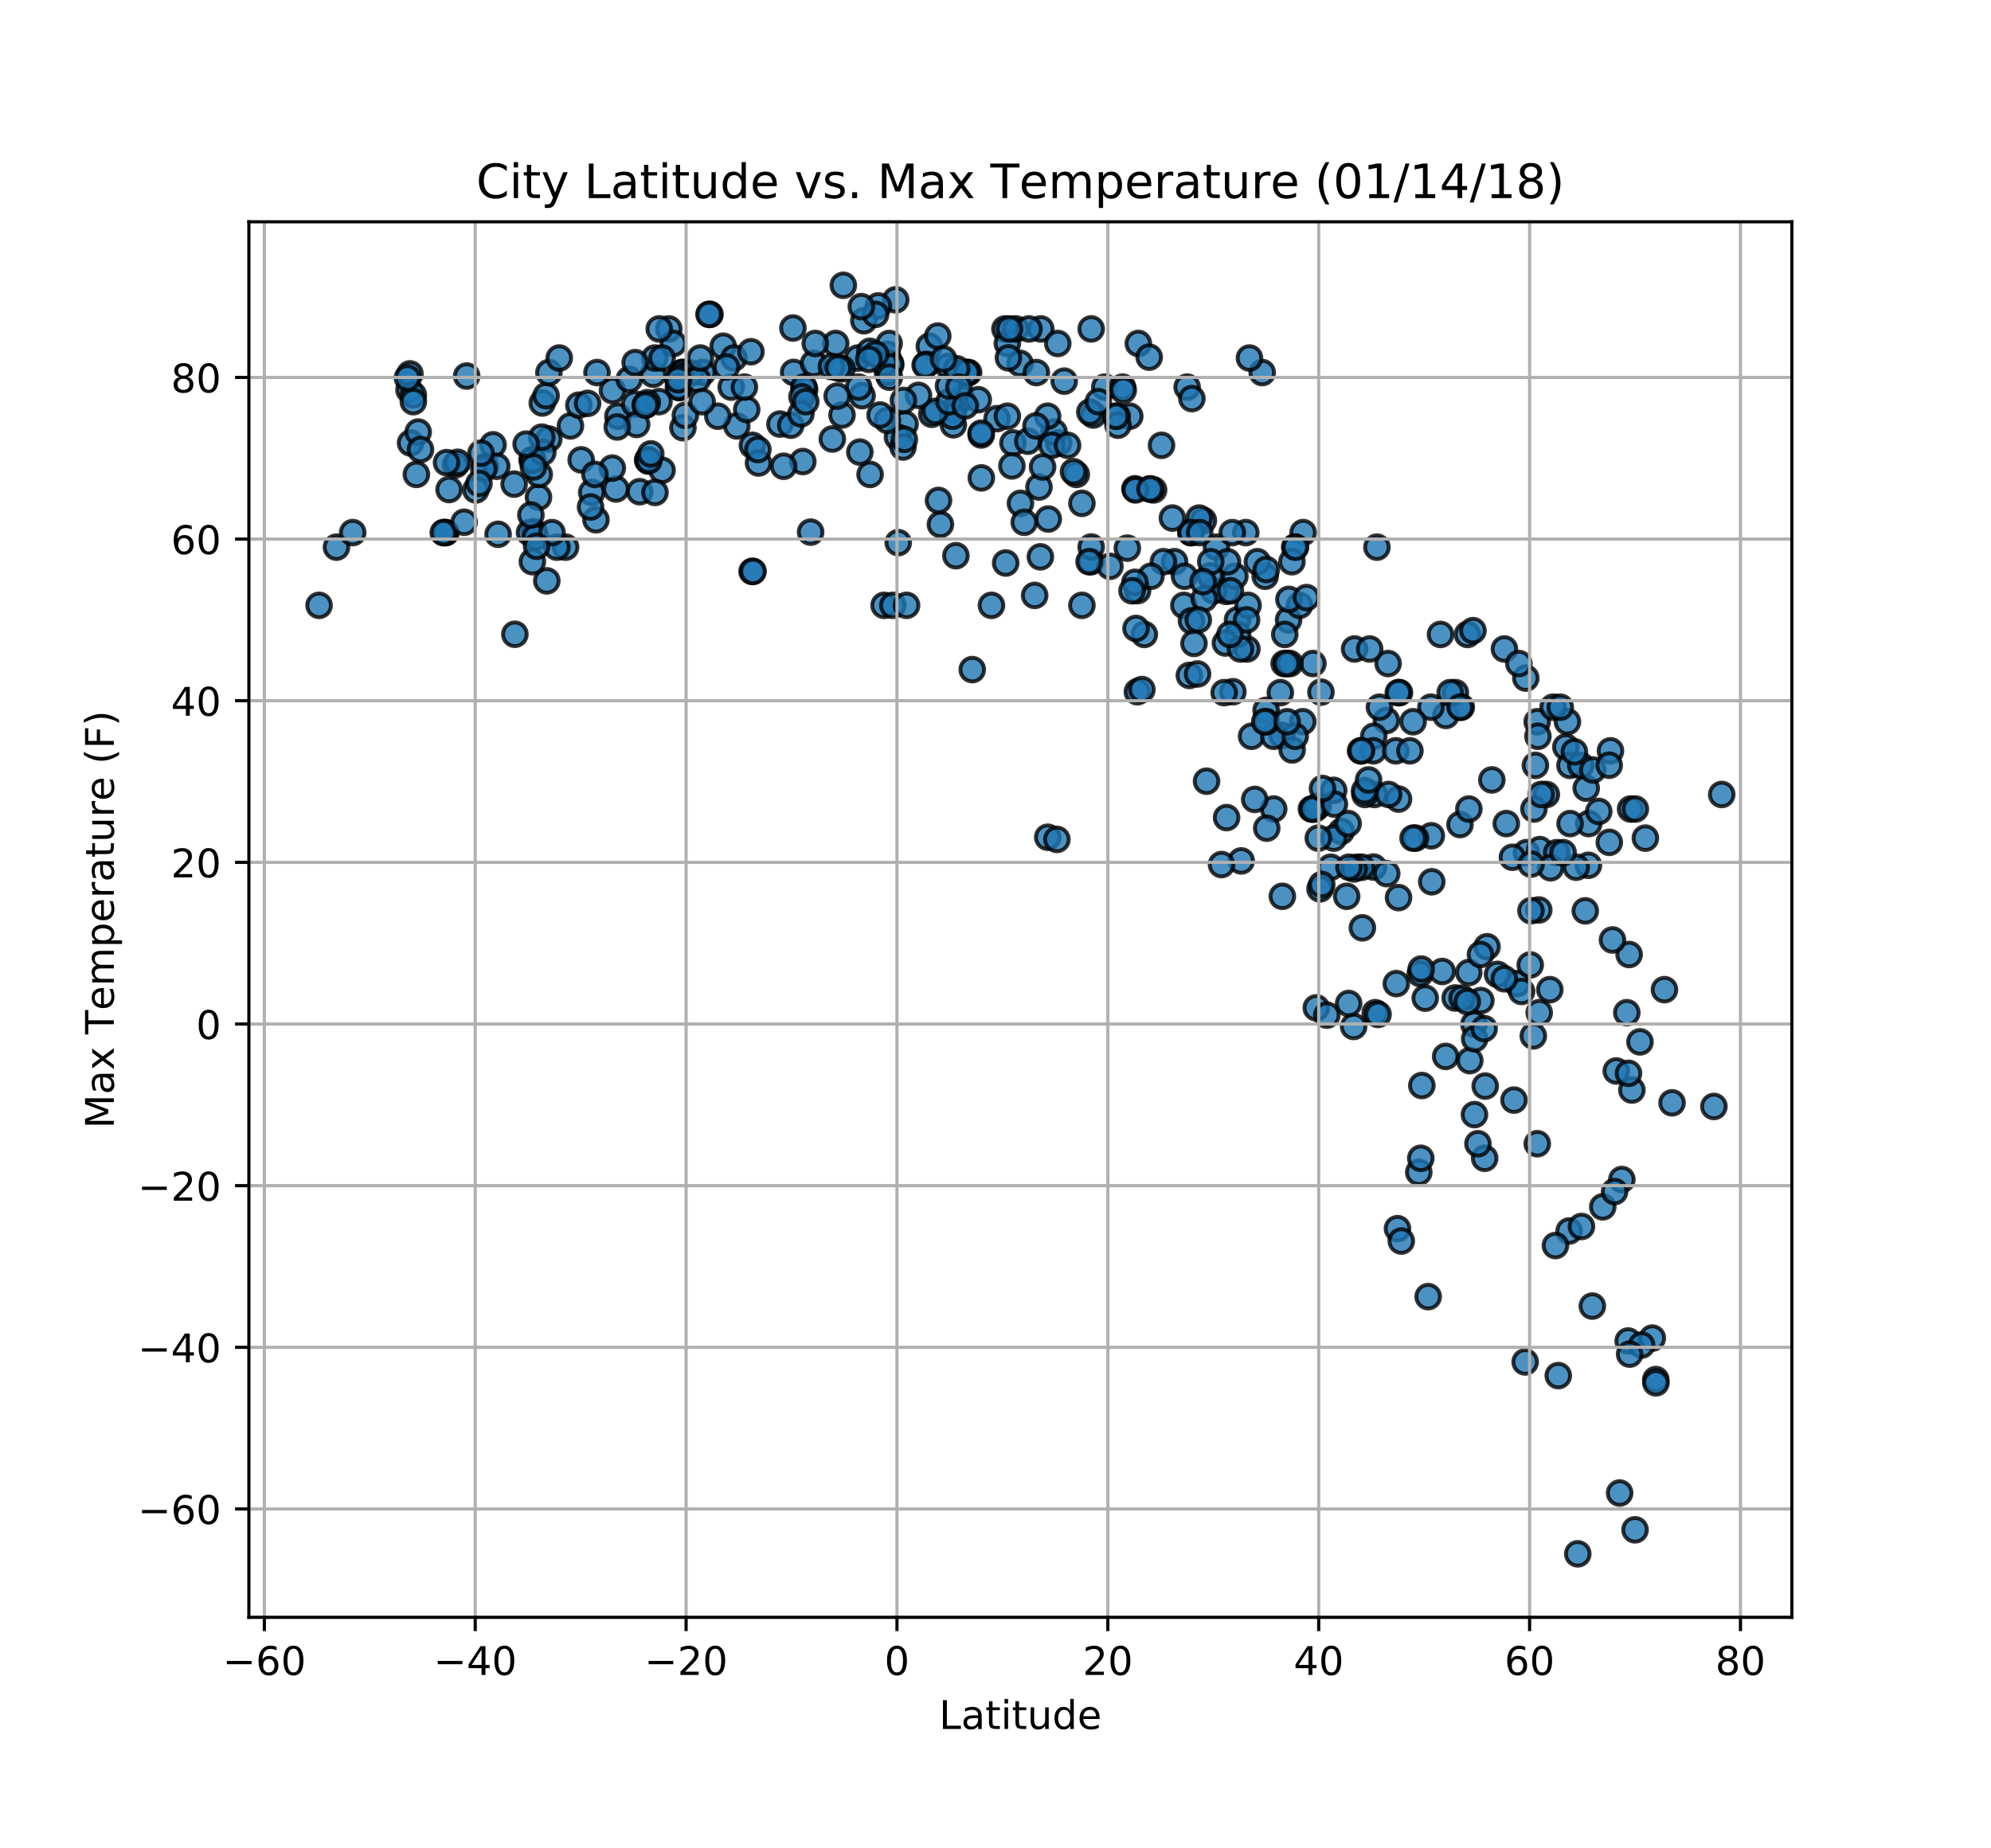 <?xml version="1.0" encoding="utf-8" standalone="no"?>
<!DOCTYPE svg PUBLIC "-//W3C//DTD SVG 1.1//EN"
  "http://www.w3.org/Graphics/SVG/1.1/DTD/svg11.dtd">
<!-- Created with matplotlib (http://matplotlib.org/) -->
<svg height="468pt" version="1.1" viewBox="0 0 504 468" width="504pt" xmlns="http://www.w3.org/2000/svg" xmlns:xlink="http://www.w3.org/1999/xlink">
 <defs>
  <style type="text/css">
*{stroke-linecap:butt;stroke-linejoin:round;}
  </style>
 </defs>
 <g id="figure_1">
  <g id="patch_1">
   <path d="M 0 468 
L 504 468 
L 504 0 
L 0 0 
z
" style="fill:#ffffff;"/>
  </g>
  <g id="axes_1">
   <g id="patch_2">
    <path d="M 63 409.5 
L 453.6 409.5 
L 453.6 56.16 
L 63 56.16 
z
" style="fill:#ffffff;"/>
   </g>
   <g id="PathCollection_1">
    <defs>
     <path d="M 0 3 
C 0.796 3 1.559 2.684 2.121 2.121 
C 2.684 1.559 3 0.796 3 0 
C 3 -0.796 2.684 -1.559 2.121 -2.121 
C 1.559 -2.684 0.796 -3 0 -3 
C -0.796 -3 -1.559 -2.684 -2.121 -2.121 
C -2.684 -1.559 -3 -0.796 -3 0 
C -3 0.796 -2.684 1.559 -2.121 2.121 
C -1.559 2.684 -0.796 3 0 3 
z
" id="m8184d7c71e" style="stroke:#000000;stroke-opacity:0.8;"/>
    </defs>
    <g clip-path="url(#p33dde58871)">
     <use style="fill:#1f77b4;fill-opacity:0.8;stroke:#000000;stroke-opacity:0.8;" x="113.678" xlink:href="#m8184d7c71e" y="123.948"/>
     <use style="fill:#1f77b4;fill-opacity:0.8;stroke:#000000;stroke-opacity:0.8;" x="112.878" xlink:href="#m8184d7c71e" y="134.855"/>
     <use style="fill:#1f77b4;fill-opacity:0.8;stroke:#000000;stroke-opacity:0.8;" x="401.534" xlink:href="#m8184d7c71e" y="199.565"/>
     <use style="fill:#1f77b4;fill-opacity:0.8;stroke:#000000;stroke-opacity:0.8;" x="235.253" xlink:href="#m8184d7c71e" y="87.664"/>
     <use style="fill:#1f77b4;fill-opacity:0.8;stroke:#000000;stroke-opacity:0.8;" x="115.307" xlink:href="#m8184d7c71e" y="117.685"/>
     <use style="fill:#1f77b4;fill-opacity:0.8;stroke:#000000;stroke-opacity:0.8;" x="169.301" xlink:href="#m8184d7c71e" y="83.284"/>
     <use style="fill:#1f77b4;fill-opacity:0.8;stroke:#000000;stroke-opacity:0.8;" x="200.902" xlink:href="#m8184d7c71e" y="94.294"/>
     <use style="fill:#1f77b4;fill-opacity:0.8;stroke:#000000;stroke-opacity:0.8;" x="103.536" xlink:href="#m8184d7c71e" y="98.715"/>
     <use style="fill:#1f77b4;fill-opacity:0.8;stroke:#000000;stroke-opacity:0.8;" x="279.666" xlink:href="#m8184d7c71e" y="98.019"/>
     <use style="fill:#1f77b4;fill-opacity:0.8;stroke:#000000;stroke-opacity:0.8;" x="103.776" xlink:href="#m8184d7c71e" y="94.663"/>
     <use style="fill:#1f77b4;fill-opacity:0.8;stroke:#000000;stroke-opacity:0.8;" x="268.002" xlink:href="#m8184d7c71e" y="112.16"/>
     <use style="fill:#1f77b4;fill-opacity:0.8;stroke:#000000;stroke-opacity:0.8;" x="172.771" xlink:href="#m8184d7c71e" y="94.335"/>
     <use style="fill:#1f77b4;fill-opacity:0.8;stroke:#000000;stroke-opacity:0.8;" x="172.878" xlink:href="#m8184d7c71e" y="108.292"/>
     <use style="fill:#1f77b4;fill-opacity:0.8;stroke:#000000;stroke-opacity:0.8;" x="269.39" xlink:href="#m8184d7c71e" y="96.505"/>
     <use style="fill:#1f77b4;fill-opacity:0.8;stroke:#000000;stroke-opacity:0.8;" x="402.094" xlink:href="#m8184d7c71e" y="219.088"/>
     <use style="fill:#1f77b4;fill-opacity:0.8;stroke:#000000;stroke-opacity:0.8;" x="256.418" xlink:href="#m8184d7c71e" y="112.16"/>
     <use style="fill:#1f77b4;fill-opacity:0.8;stroke:#000000;stroke-opacity:0.8;" x="353.758" xlink:href="#m8184d7c71e" y="311.097"/>
     <use style="fill:#1f77b4;fill-opacity:0.8;stroke:#000000;stroke-opacity:0.8;" x="218.224" xlink:href="#m8184d7c71e" y="100.188"/>
     <use style="fill:#1f77b4;fill-opacity:0.8;stroke:#000000;stroke-opacity:0.8;" x="165.351" xlink:href="#m8184d7c71e" y="94.765"/>
     <use style="fill:#1f77b4;fill-opacity:0.8;stroke:#000000;stroke-opacity:0.8;" x="412.77" xlink:href="#m8184d7c71e" y="204.845"/>
     <use style="fill:#1f77b4;fill-opacity:0.8;stroke:#000000;stroke-opacity:0.8;" x="254.577" xlink:href="#m8184d7c71e" y="142.55"/>
     <use style="fill:#1f77b4;fill-opacity:0.8;stroke:#000000;stroke-opacity:0.8;" x="135.191" xlink:href="#m8184d7c71e" y="134.63"/>
     <use style="fill:#1f77b4;fill-opacity:0.8;stroke:#000000;stroke-opacity:0.8;" x="359.149" xlink:href="#m8184d7c71e" y="296.813"/>
     <use style="fill:#1f77b4;fill-opacity:0.8;stroke:#000000;stroke-opacity:0.8;" x="136.312" xlink:href="#m8184d7c71e" y="125.892"/>
     <use style="fill:#1f77b4;fill-opacity:0.8;stroke:#000000;stroke-opacity:0.8;" x="396.382" xlink:href="#m8184d7c71e" y="189.148"/>
     <use style="fill:#1f77b4;fill-opacity:0.8;stroke:#000000;stroke-opacity:0.8;" x="200.716" xlink:href="#m8184d7c71e" y="83.059"/>
     <use style="fill:#1f77b4;fill-opacity:0.8;stroke:#000000;stroke-opacity:0.8;" x="252.388" xlink:href="#m8184d7c71e" y="106"/>
     <use style="fill:#1f77b4;fill-opacity:0.8;stroke:#000000;stroke-opacity:0.8;" x="263.465" xlink:href="#m8184d7c71e" y="83.284"/>
     <use style="fill:#1f77b4;fill-opacity:0.8;stroke:#000000;stroke-opacity:0.8;" x="85.173" xlink:href="#m8184d7c71e" y="138.539"/>
     <use style="fill:#1f77b4;fill-opacity:0.8;stroke:#000000;stroke-opacity:0.8;" x="164.123" xlink:href="#m8184d7c71e" y="116.765"/>
     <use style="fill:#1f77b4;fill-opacity:0.8;stroke:#000000;stroke-opacity:0.8;" x="143.171" xlink:href="#m8184d7c71e" y="138.539"/>
     <use style="fill:#1f77b4;fill-opacity:0.8;stroke:#000000;stroke-opacity:0.8;" x="171.997" xlink:href="#m8184d7c71e" y="98.162"/>
     <use style="fill:#1f77b4;fill-opacity:0.8;stroke:#000000;stroke-opacity:0.8;" x="331.979" xlink:href="#m8184d7c71e" y="204.845"/>
     <use style="fill:#1f77b4;fill-opacity:0.8;stroke:#000000;stroke-opacity:0.8;" x="375.831" xlink:href="#m8184d7c71e" y="293.272"/>
     <use style="fill:#1f77b4;fill-opacity:0.8;stroke:#000000;stroke-opacity:0.8;" x="389.523" xlink:href="#m8184d7c71e" y="230.405"/>
     <use style="fill:#1f77b4;fill-opacity:0.8;stroke:#000000;stroke-opacity:0.8;" x="365.955" xlink:href="#m8184d7c71e" y="267.487"/>
     <use style="fill:#1f77b4;fill-opacity:0.8;stroke:#000000;stroke-opacity:0.8;" x="326.187" xlink:href="#m8184d7c71e" y="156.957"/>
     <use style="fill:#1f77b4;fill-opacity:0.8;stroke:#000000;stroke-opacity:0.8;" x="80.769" xlink:href="#m8184d7c71e" y="153.274"/>
     <use style="fill:#1f77b4;fill-opacity:0.8;stroke:#000000;stroke-opacity:0.8;" x="144.399" xlink:href="#m8184d7c71e" y="107.842"/>
     <use style="fill:#1f77b4;fill-opacity:0.8;stroke:#000000;stroke-opacity:0.8;" x="138.928" xlink:href="#m8184d7c71e" y="111.157"/>
     <use style="fill:#1f77b4;fill-opacity:0.8;stroke:#000000;stroke-opacity:0.8;" x="134.043" xlink:href="#m8184d7c71e" y="134.855"/>
     <use style="fill:#1f77b4;fill-opacity:0.8;stroke:#000000;stroke-opacity:0.8;" x="254.39" xlink:href="#m8184d7c71e" y="83.284"/>
     <use style="fill:#1f77b4;fill-opacity:0.8;stroke:#000000;stroke-opacity:0.8;" x="250.974" xlink:href="#m8184d7c71e" y="153.274"/>
     <use style="fill:#1f77b4;fill-opacity:0.8;stroke:#000000;stroke-opacity:0.8;" x="397.21" xlink:href="#m8184d7c71e" y="311.691"/>
     <use style="fill:#1f77b4;fill-opacity:0.8;stroke:#000000;stroke-opacity:0.8;" x="285.991" xlink:href="#m8184d7c71e" y="105.386"/>
     <use style="fill:#1f77b4;fill-opacity:0.8;stroke:#000000;stroke-opacity:0.8;" x="220.253" xlink:href="#m8184d7c71e" y="120.121"/>
     <use style="fill:#1f77b4;fill-opacity:0.8;stroke:#000000;stroke-opacity:0.8;" x="362.326" xlink:href="#m8184d7c71e" y="211.618"/>
     <use style="fill:#1f77b4;fill-opacity:0.8;stroke:#000000;stroke-opacity:0.8;" x="312.094" xlink:href="#m8184d7c71e" y="175.15"/>
     <use style="fill:#1f77b4;fill-opacity:0.8;stroke:#000000;stroke-opacity:0.8;" x="386.4" xlink:href="#m8184d7c71e" y="215.895"/>
     <use style="fill:#1f77b4;fill-opacity:0.8;stroke:#000000;stroke-opacity:0.8;" x="197.433" xlink:href="#m8184d7c71e" y="107.371"/>
     <use style="fill:#1f77b4;fill-opacity:0.8;stroke:#000000;stroke-opacity:0.8;" x="138.42" xlink:href="#m8184d7c71e" y="147.073"/>
     <use style="fill:#1f77b4;fill-opacity:0.8;stroke:#000000;stroke-opacity:0.8;" x="217.664" xlink:href="#m8184d7c71e" y="114.473"/>
     <use style="fill:#1f77b4;fill-opacity:0.8;stroke:#000000;stroke-opacity:0.8;" x="103.937" xlink:href="#m8184d7c71e" y="112.16"/>
     <use style="fill:#1f77b4;fill-opacity:0.8;stroke:#000000;stroke-opacity:0.8;" x="410.555" xlink:href="#m8184d7c71e" y="298.655"/>
     <use style="fill:#1f77b4;fill-opacity:0.8;stroke:#000000;stroke-opacity:0.8;" x="136.499" xlink:href="#m8184d7c71e" y="120.121"/>
     <use style="fill:#1f77b4;fill-opacity:0.8;stroke:#000000;stroke-opacity:0.8;" x="348.126" xlink:href="#m8184d7c71e" y="256.416"/>
     <use style="fill:#1f77b4;fill-opacity:0.8;stroke:#000000;stroke-opacity:0.8;" x="413.091" xlink:href="#m8184d7c71e" y="276"/>
     <use style="fill:#1f77b4;fill-opacity:0.8;stroke:#000000;stroke-opacity:0.8;" x="155.048" xlink:href="#m8184d7c71e" y="98.899"/>
     <use style="fill:#1f77b4;fill-opacity:0.8;stroke:#000000;stroke-opacity:0.8;" x="405.724" xlink:href="#m8184d7c71e" y="305.572"/>
     <use style="fill:#1f77b4;fill-opacity:0.8;stroke:#000000;stroke-opacity:0.8;" x="297.335" xlink:href="#m8184d7c71e" y="142.223"/>
     <use style="fill:#1f77b4;fill-opacity:0.8;stroke:#000000;stroke-opacity:0.8;" x="238.055" xlink:href="#m8184d7c71e" y="132.788"/>
     <use style="fill:#1f77b4;fill-opacity:0.8;stroke:#000000;stroke-opacity:0.8;" x="149.79" xlink:href="#m8184d7c71e" y="124.684"/>
     <use style="fill:#1f77b4;fill-opacity:0.8;stroke:#000000;stroke-opacity:0.8;" x="112.611" xlink:href="#m8184d7c71e" y="134.855"/>
     <use style="fill:#1f77b4;fill-opacity:0.8;stroke:#000000;stroke-opacity:0.8;" x="333.687" xlink:href="#m8184d7c71e" y="204.067"/>
     <use style="fill:#1f77b4;fill-opacity:0.8;stroke:#000000;stroke-opacity:0.8;" x="292.023" xlink:href="#m8184d7c71e" y="124.05"/>
     <use style="fill:#1f77b4;fill-opacity:0.8;stroke:#000000;stroke-opacity:0.8;" x="183.073" xlink:href="#m8184d7c71e" y="87.664"/>
     <use style="fill:#1f77b4;fill-opacity:0.8;stroke:#000000;stroke-opacity:0.8;" x="307.931" xlink:href="#m8184d7c71e" y="138.539"/>
     <use style="fill:#1f77b4;fill-opacity:0.8;stroke:#000000;stroke-opacity:0.8;" x="134.684" xlink:href="#m8184d7c71e" y="116.437"/>
     <use style="fill:#1f77b4;fill-opacity:0.8;stroke:#000000;stroke-opacity:0.8;" x="299.843" xlink:href="#m8184d7c71e" y="145.906"/>
     <use style="fill:#1f77b4;fill-opacity:0.8;stroke:#000000;stroke-opacity:0.8;" x="350.955" xlink:href="#m8184d7c71e" y="182.436"/>
     <use style="fill:#1f77b4;fill-opacity:0.8;stroke:#000000;stroke-opacity:0.8;" x="177.895" xlink:href="#m8184d7c71e" y="94.294"/>
     <use style="fill:#1f77b4;fill-opacity:0.8;stroke:#000000;stroke-opacity:0.8;" x="342.895" xlink:href="#m8184d7c71e" y="164.324"/>
     <use style="fill:#1f77b4;fill-opacity:0.8;stroke:#000000;stroke-opacity:0.8;" x="396.783" xlink:href="#m8184d7c71e" y="182.743"/>
     <use style="fill:#1f77b4;fill-opacity:0.8;stroke:#000000;stroke-opacity:0.8;" x="229.114" xlink:href="#m8184d7c71e" y="107.371"/>
     <use style="fill:#1f77b4;fill-opacity:0.8;stroke:#000000;stroke-opacity:0.8;" x="235.867" xlink:href="#m8184d7c71e" y="104.895"/>
     <use style="fill:#1f77b4;fill-opacity:0.8;stroke:#000000;stroke-opacity:0.8;" x="435.831" xlink:href="#m8184d7c71e" y="201.161"/>
     <use style="fill:#1f77b4;fill-opacity:0.8;stroke:#000000;stroke-opacity:0.8;" x="391.445" xlink:href="#m8184d7c71e" y="201.161"/>
     <use style="fill:#1f77b4;fill-opacity:0.8;stroke:#000000;stroke-opacity:0.8;" x="171.623" xlink:href="#m8184d7c71e" y="96.136"/>
     <use style="fill:#1f77b4;fill-opacity:0.8;stroke:#000000;stroke-opacity:0.8;" x="263.358" xlink:href="#m8184d7c71e" y="140.995"/>
     <use style="fill:#1f77b4;fill-opacity:0.8;stroke:#000000;stroke-opacity:0.8;" x="122.86" xlink:href="#m8184d7c71e" y="118.054"/>
     <use style="fill:#1f77b4;fill-opacity:0.8;stroke:#000000;stroke-opacity:0.8;" x="173.118" xlink:href="#m8184d7c71e" y="94.335"/>
     <use style="fill:#1f77b4;fill-opacity:0.8;stroke:#000000;stroke-opacity:0.8;" x="245.208" xlink:href="#m8184d7c71e" y="94.335"/>
     <use style="fill:#1f77b4;fill-opacity:0.8;stroke:#000000;stroke-opacity:0.8;" x="137.273" xlink:href="#m8184d7c71e" y="102.03"/>
     <use style="fill:#1f77b4;fill-opacity:0.8;stroke:#000000;stroke-opacity:0.8;" x="340.893" xlink:href="#m8184d7c71e" y="226.946"/>
     <use style="fill:#1f77b4;fill-opacity:0.8;stroke:#000000;stroke-opacity:0.8;" x="315.351" xlink:href="#m8184d7c71e" y="134.855"/>
     <use style="fill:#1f77b4;fill-opacity:0.8;stroke:#000000;stroke-opacity:0.8;" x="407.379" xlink:href="#m8184d7c71e" y="213.276"/>
     <use style="fill:#1f77b4;fill-opacity:0.8;stroke:#000000;stroke-opacity:0.8;" x="359.523" xlink:href="#m8184d7c71e" y="246.531"/>
     <use style="fill:#1f77b4;fill-opacity:0.8;stroke:#000000;stroke-opacity:0.8;" x="382.85" xlink:href="#m8184d7c71e" y="217.062"/>
     <use style="fill:#1f77b4;fill-opacity:0.8;stroke:#000000;stroke-opacity:0.8;" x="411.809" xlink:href="#m8184d7c71e" y="256.416"/>
     <use style="fill:#1f77b4;fill-opacity:0.8;stroke:#000000;stroke-opacity:0.8;" x="213.153" xlink:href="#m8184d7c71e" y="105.079"/>
     <use style="fill:#1f77b4;fill-opacity:0.8;stroke:#000000;stroke-opacity:0.8;" x="203.225" xlink:href="#m8184d7c71e" y="116.867"/>
     <use style="fill:#1f77b4;fill-opacity:0.8;stroke:#000000;stroke-opacity:0.8;" x="354.265" xlink:href="#m8184d7c71e" y="175.375"/>
     <use style="fill:#1f77b4;fill-opacity:0.8;stroke:#000000;stroke-opacity:0.8;" x="248.411" xlink:href="#m8184d7c71e" y="121.001"/>
     <use style="fill:#1f77b4;fill-opacity:0.8;stroke:#000000;stroke-opacity:0.8;" x="433.856" xlink:href="#m8184d7c71e" y="280.155"/>
     <use style="fill:#1f77b4;fill-opacity:0.8;stroke:#000000;stroke-opacity:0.8;" x="276.142" xlink:href="#m8184d7c71e" y="142.223"/>
     <use style="fill:#1f77b4;fill-opacity:0.8;stroke:#000000;stroke-opacity:0.8;" x="365.075" xlink:href="#m8184d7c71e" y="245.979"/>
     <use style="fill:#1f77b4;fill-opacity:0.8;stroke:#000000;stroke-opacity:0.8;" x="163.936" xlink:href="#m8184d7c71e" y="116.437"/>
     <use style="fill:#1f77b4;fill-opacity:0.8;stroke:#000000;stroke-opacity:0.8;" x="402.174" xlink:href="#m8184d7c71e" y="208.528"/>
     <use style="fill:#1f77b4;fill-opacity:0.8;stroke:#000000;stroke-opacity:0.8;" x="322.424" xlink:href="#m8184d7c71e" y="204.845"/>
     <use style="fill:#1f77b4;fill-opacity:0.8;stroke:#000000;stroke-opacity:0.8;" x="288.153" xlink:href="#m8184d7c71e" y="86.968"/>
     <use style="fill:#1f77b4;fill-opacity:0.8;stroke:#000000;stroke-opacity:0.8;" x="234.506" xlink:href="#m8184d7c71e" y="92.268"/>
     <use style="fill:#1f77b4;fill-opacity:0.8;stroke:#000000;stroke-opacity:0.8;" x="328.963" xlink:href="#m8184d7c71e" y="153.274"/>
     <use style="fill:#1f77b4;fill-opacity:0.8;stroke:#000000;stroke-opacity:0.8;" x="186.516" xlink:href="#m8184d7c71e" y="107.842"/>
     <use style="fill:#1f77b4;fill-opacity:0.8;stroke:#000000;stroke-opacity:0.8;" x="155.929" xlink:href="#m8184d7c71e" y="123.804"/>
     <use style="fill:#1f77b4;fill-opacity:0.8;stroke:#000000;stroke-opacity:0.8;" x="223.803" xlink:href="#m8184d7c71e" y="153.274"/>
     <use style="fill:#1f77b4;fill-opacity:0.8;stroke:#000000;stroke-opacity:0.8;" x="217.157" xlink:href="#m8184d7c71e" y="90.652"/>
     <use style="fill:#1f77b4;fill-opacity:0.8;stroke:#000000;stroke-opacity:0.8;" x="314.203" xlink:href="#m8184d7c71e" y="217.983"/>
     <use style="fill:#1f77b4;fill-opacity:0.8;stroke:#000000;stroke-opacity:0.8;" x="409.14" xlink:href="#m8184d7c71e" y="271.171"/>
     <use style="fill:#1f77b4;fill-opacity:0.8;stroke:#000000;stroke-opacity:0.8;" x="313.269" xlink:href="#m8184d7c71e" y="156.957"/>
     <use style="fill:#1f77b4;fill-opacity:0.8;stroke:#000000;stroke-opacity:0.8;" x="190.467" xlink:href="#m8184d7c71e" y="112.753"/>
     <use style="fill:#1f77b4;fill-opacity:0.8;stroke:#000000;stroke-opacity:0.8;" x="294.025" xlink:href="#m8184d7c71e" y="112.753"/>
     <use style="fill:#1f77b4;fill-opacity:0.8;stroke:#000000;stroke-opacity:0.8;" x="248.385" xlink:href="#m8184d7c71e" y="110.134"/>
     <use style="fill:#1f77b4;fill-opacity:0.8;stroke:#000000;stroke-opacity:0.8;" x="334.381" xlink:href="#m8184d7c71e" y="175.253"/>
     <use style="fill:#1f77b4;fill-opacity:0.8;stroke:#000000;stroke-opacity:0.8;" x="287.913" xlink:href="#m8184d7c71e" y="175.15"/>
     <use style="fill:#1f77b4;fill-opacity:0.8;stroke:#000000;stroke-opacity:0.8;" x="320.262" xlink:href="#m8184d7c71e" y="145.906"/>
     <use style="fill:#1f77b4;fill-opacity:0.8;stroke:#000000;stroke-opacity:0.8;" x="243.393" xlink:href="#m8184d7c71e" y="100.925"/>
     <use style="fill:#1f77b4;fill-opacity:0.8;stroke:#000000;stroke-opacity:0.8;" x="115.84" xlink:href="#m8184d7c71e" y="117.051"/>
     <use style="fill:#1f77b4;fill-opacity:0.8;stroke:#000000;stroke-opacity:0.8;" x="375.964" xlink:href="#m8184d7c71e" y="274.997"/>
     <use style="fill:#1f77b4;fill-opacity:0.8;stroke:#000000;stroke-opacity:0.8;" x="282.815" xlink:href="#m8184d7c71e" y="105.386"/>
     <use style="fill:#1f77b4;fill-opacity:0.8;stroke:#000000;stroke-opacity:0.8;" x="359.923" xlink:href="#m8184d7c71e" y="274.854"/>
     <use style="fill:#1f77b4;fill-opacity:0.8;stroke:#000000;stroke-opacity:0.8;" x="301.071" xlink:href="#m8184d7c71e" y="171.016"/>
     <use style="fill:#1f77b4;fill-opacity:0.8;stroke:#000000;stroke-opacity:0.8;" x="287.966" xlink:href="#m8184d7c71e" y="149.549"/>
     <use style="fill:#1f77b4;fill-opacity:0.8;stroke:#000000;stroke-opacity:0.8;" x="237.388" xlink:href="#m8184d7c71e" y="85.085"/>
     <use style="fill:#1f77b4;fill-opacity:0.8;stroke:#000000;stroke-opacity:0.8;" x="227.379" xlink:href="#m8184d7c71e" y="137.393"/>
     <use style="fill:#1f77b4;fill-opacity:0.8;stroke:#000000;stroke-opacity:0.8;" x="124.808" xlink:href="#m8184d7c71e" y="112.631"/>
     <use style="fill:#1f77b4;fill-opacity:0.8;stroke:#000000;stroke-opacity:0.8;" x="421.338" xlink:href="#m8184d7c71e" y="250.583"/>
     <use style="fill:#1f77b4;fill-opacity:0.8;stroke:#000000;stroke-opacity:0.8;" x="256.151" xlink:href="#m8184d7c71e" y="117.972"/>
     <use style="fill:#1f77b4;fill-opacity:0.8;stroke:#000000;stroke-opacity:0.8;" x="418.268" xlink:href="#m8184d7c71e" y="338.806"/>
     <use style="fill:#1f77b4;fill-opacity:0.8;stroke:#000000;stroke-opacity:0.8;" x="392.325" xlink:href="#m8184d7c71e" y="250.583"/>
     <use style="fill:#1f77b4;fill-opacity:0.8;stroke:#000000;stroke-opacity:0.8;" x="205.947" xlink:href="#m8184d7c71e" y="92.002"/>
     <use style="fill:#1f77b4;fill-opacity:0.8;stroke:#000000;stroke-opacity:0.8;" x="185.796" xlink:href="#m8184d7c71e" y="90.652"/>
     <use style="fill:#1f77b4;fill-opacity:0.8;stroke:#000000;stroke-opacity:0.8;" x="415.146" xlink:href="#m8184d7c71e" y="263.803"/>
     <use style="fill:#1f77b4;fill-opacity:0.8;stroke:#000000;stroke-opacity:0.8;" x="304.621" xlink:href="#m8184d7c71e" y="131.786"/>
     <use style="fill:#1f77b4;fill-opacity:0.8;stroke:#000000;stroke-opacity:0.8;" x="224.657" xlink:href="#m8184d7c71e" y="94.335"/>
     <use style="fill:#1f77b4;fill-opacity:0.8;stroke:#000000;stroke-opacity:0.8;" x="104.63" xlink:href="#m8184d7c71e" y="100.004"/>
     <use style="fill:#1f77b4;fill-opacity:0.8;stroke:#000000;stroke-opacity:0.8;" x="134.897" xlink:href="#m8184d7c71e" y="116.437"/>
     <use style="fill:#1f77b4;fill-opacity:0.8;stroke:#000000;stroke-opacity:0.8;" x="332.806" xlink:href="#m8184d7c71e" y="204.845"/>
     <use style="fill:#1f77b4;fill-opacity:0.8;stroke:#000000;stroke-opacity:0.8;" x="258.207" xlink:href="#m8184d7c71e" y="92.002"/>
     <use style="fill:#1f77b4;fill-opacity:0.8;stroke:#000000;stroke-opacity:0.8;" x="150.858" xlink:href="#m8184d7c71e" y="131.601"/>
     <use style="fill:#1f77b4;fill-opacity:0.8;stroke:#000000;stroke-opacity:0.8;" x="241.418" xlink:href="#m8184d7c71e" y="103.872"/>
     <use style="fill:#1f77b4;fill-opacity:0.8;stroke:#000000;stroke-opacity:0.8;" x="412.156" xlink:href="#m8184d7c71e" y="339.543"/>
     <use style="fill:#1f77b4;fill-opacity:0.8;stroke:#000000;stroke-opacity:0.8;" x="224.603" xlink:href="#m8184d7c71e" y="89.69"/>
     <use style="fill:#1f77b4;fill-opacity:0.8;stroke:#000000;stroke-opacity:0.8;" x="240.057" xlink:href="#m8184d7c71e" y="92.739"/>
     <use style="fill:#1f77b4;fill-opacity:0.8;stroke:#000000;stroke-opacity:0.8;" x="412.397" xlink:href="#m8184d7c71e" y="241.681"/>
     <use style="fill:#1f77b4;fill-opacity:0.8;stroke:#000000;stroke-opacity:0.8;" x="393.74" xlink:href="#m8184d7c71e" y="315.374"/>
     <use style="fill:#1f77b4;fill-opacity:0.8;stroke:#000000;stroke-opacity:0.8;" x="401.293" xlink:href="#m8184d7c71e" y="230.63"/>
     <use style="fill:#1f77b4;fill-opacity:0.8;stroke:#000000;stroke-opacity:0.8;" x="181.712" xlink:href="#m8184d7c71e" y="105.386"/>
     <use style="fill:#1f77b4;fill-opacity:0.8;stroke:#000000;stroke-opacity:0.8;" x="172.584" xlink:href="#m8184d7c71e" y="94.335"/>
     <use style="fill:#1f77b4;fill-opacity:0.8;stroke:#000000;stroke-opacity:0.8;" x="167.593" xlink:href="#m8184d7c71e" y="119.077"/>
     <use style="fill:#1f77b4;fill-opacity:0.8;stroke:#000000;stroke-opacity:0.8;" x="290.902" xlink:href="#m8184d7c71e" y="90.427"/>
     <use style="fill:#1f77b4;fill-opacity:0.8;stroke:#000000;stroke-opacity:0.8;" x="324.532" xlink:href="#m8184d7c71e" y="186.201"/>
     <use style="fill:#1f77b4;fill-opacity:0.8;stroke:#000000;stroke-opacity:0.8;" x="263.011" xlink:href="#m8184d7c71e" y="123.313"/>
     <use style="fill:#1f77b4;fill-opacity:0.8;stroke:#000000;stroke-opacity:0.8;" x="347.939" xlink:href="#m8184d7c71e" y="201.161"/>
     <use style="fill:#1f77b4;fill-opacity:0.8;stroke:#000000;stroke-opacity:0.8;" x="220.2" xlink:href="#m8184d7c71e" y="88.953"/>
     <use style="fill:#1f77b4;fill-opacity:0.8;stroke:#000000;stroke-opacity:0.8;" x="126.089" xlink:href="#m8184d7c71e" y="135.285"/>
     <use style="fill:#1f77b4;fill-opacity:0.8;stroke:#000000;stroke-opacity:0.8;" x="272.459" xlink:href="#m8184d7c71e" y="120.121"/>
     <use style="fill:#1f77b4;fill-opacity:0.8;stroke:#000000;stroke-opacity:0.8;" x="135.538" xlink:href="#m8184d7c71e" y="136.022"/>
     <use style="fill:#1f77b4;fill-opacity:0.8;stroke:#000000;stroke-opacity:0.8;" x="366.009" xlink:href="#m8184d7c71e" y="181.146"/>
     <use style="fill:#1f77b4;fill-opacity:0.8;stroke:#000000;stroke-opacity:0.8;" x="347.699" xlink:href="#m8184d7c71e" y="219.538"/>
     <use style="fill:#1f77b4;fill-opacity:0.8;stroke:#000000;stroke-opacity:0.8;" x="137.406" xlink:href="#m8184d7c71e" y="114.554"/>
     <use style="fill:#1f77b4;fill-opacity:0.8;stroke:#000000;stroke-opacity:0.8;" x="300.511" xlink:href="#m8184d7c71e" y="98.019"/>
     <use style="fill:#1f77b4;fill-opacity:0.8;stroke:#000000;stroke-opacity:0.8;" x="174.879" xlink:href="#m8184d7c71e" y="94.479"/>
     <use style="fill:#1f77b4;fill-opacity:0.8;stroke:#000000;stroke-opacity:0.8;" x="294.505" xlink:href="#m8184d7c71e" y="142.223"/>
     <use style="fill:#1f77b4;fill-opacity:0.8;stroke:#000000;stroke-opacity:0.8;" x="347.753" xlink:href="#m8184d7c71e" y="186.426"/>
     <use style="fill:#1f77b4;fill-opacity:0.8;stroke:#000000;stroke-opacity:0.8;" x="371.48" xlink:href="#m8184d7c71e" y="160.641"/>
     <use style="fill:#1f77b4;fill-opacity:0.8;stroke:#000000;stroke-opacity:0.8;" x="359.763" xlink:href="#m8184d7c71e" y="245.365"/>
     <use style="fill:#1f77b4;fill-opacity:0.8;stroke:#000000;stroke-opacity:0.8;" x="241.338" xlink:href="#m8184d7c71e" y="107.555"/>
     <use style="fill:#1f77b4;fill-opacity:0.8;stroke:#000000;stroke-opacity:0.8;" x="301.445" xlink:href="#m8184d7c71e" y="134.855"/>
     <use style="fill:#1f77b4;fill-opacity:0.8;stroke:#000000;stroke-opacity:0.8;" x="104.63" xlink:href="#m8184d7c71e" y="101.703"/>
     <use style="fill:#1f77b4;fill-opacity:0.8;stroke:#000000;stroke-opacity:0.8;" x="316.819" xlink:href="#m8184d7c71e" y="186.426"/>
     <use style="fill:#1f77b4;fill-opacity:0.8;stroke:#000000;stroke-opacity:0.8;" x="303.153" xlink:href="#m8184d7c71e" y="170.648"/>
     <use style="fill:#1f77b4;fill-opacity:0.8;stroke:#000000;stroke-opacity:0.8;" x="419.149" xlink:href="#m8184d7c71e" y="349.305"/>
     <use style="fill:#1f77b4;fill-opacity:0.8;stroke:#000000;stroke-opacity:0.8;" x="226.018" xlink:href="#m8184d7c71e" y="153.274"/>
     <use style="fill:#1f77b4;fill-opacity:0.8;stroke:#000000;stroke-opacity:0.8;" x="225.431" xlink:href="#m8184d7c71e" y="92.002"/>
     <use style="fill:#1f77b4;fill-opacity:0.8;stroke:#000000;stroke-opacity:0.8;" x="347.646" xlink:href="#m8184d7c71e" y="190.11"/>
     <use style="fill:#1f77b4;fill-opacity:0.8;stroke:#000000;stroke-opacity:0.8;" x="146.534" xlink:href="#m8184d7c71e" y="102.583"/>
     <use style="fill:#1f77b4;fill-opacity:0.8;stroke:#000000;stroke-opacity:0.8;" x="389.763" xlink:href="#m8184d7c71e" y="215.118"/>
     <use style="fill:#1f77b4;fill-opacity:0.8;stroke:#000000;stroke-opacity:0.8;" x="237.575" xlink:href="#m8184d7c71e" y="126.71"/>
     <use style="fill:#1f77b4;fill-opacity:0.8;stroke:#000000;stroke-opacity:0.8;" x="241.151" xlink:href="#m8184d7c71e" y="105.386"/>
     <use style="fill:#1f77b4;fill-opacity:0.8;stroke:#000000;stroke-opacity:0.8;" x="225.458" xlink:href="#m8184d7c71e" y="92.453"/>
     <use style="fill:#1f77b4;fill-opacity:0.8;stroke:#000000;stroke-opacity:0.8;" x="289.061" xlink:href="#m8184d7c71e" y="174.598"/>
     <use style="fill:#1f77b4;fill-opacity:0.8;stroke:#000000;stroke-opacity:0.8;" x="373.108" xlink:href="#m8184d7c71e" y="259.342"/>
     <use style="fill:#1f77b4;fill-opacity:0.8;stroke:#000000;stroke-opacity:0.8;" x="236.774" xlink:href="#m8184d7c71e" y="104.158"/>
     <use style="fill:#1f77b4;fill-opacity:0.8;stroke:#000000;stroke-opacity:0.8;" x="244.728" xlink:href="#m8184d7c71e" y="94.335"/>
     <use style="fill:#1f77b4;fill-opacity:0.8;stroke:#000000;stroke-opacity:0.8;" x="223.856" xlink:href="#m8184d7c71e" y="91.9"/>
     <use style="fill:#1f77b4;fill-opacity:0.8;stroke:#000000;stroke-opacity:0.8;" x="105.858" xlink:href="#m8184d7c71e" y="109.397"/>
     <use style="fill:#1f77b4;fill-opacity:0.8;stroke:#000000;stroke-opacity:0.8;" x="241.979" xlink:href="#m8184d7c71e" y="140.708"/>
     <use style="fill:#1f77b4;fill-opacity:0.8;stroke:#000000;stroke-opacity:0.8;" x="339.532" xlink:href="#m8184d7c71e" y="210.513"/>
     <use style="fill:#1f77b4;fill-opacity:0.8;stroke:#000000;stroke-opacity:0.8;" x="315.644" xlink:href="#m8184d7c71e" y="164.324"/>
     <use style="fill:#1f77b4;fill-opacity:0.8;stroke:#000000;stroke-opacity:0.8;" x="213.18" xlink:href="#m8184d7c71e" y="93.373"/>
     <use style="fill:#1f77b4;fill-opacity:0.8;stroke:#000000;stroke-opacity:0.8;" x="125.743" xlink:href="#m8184d7c71e" y="118.054"/>
     <use style="fill:#1f77b4;fill-opacity:0.8;stroke:#000000;stroke-opacity:0.8;" x="122.46" xlink:href="#m8184d7c71e" y="118.709"/>
     <use style="fill:#1f77b4;fill-opacity:0.8;stroke:#000000;stroke-opacity:0.8;" x="368.411" xlink:href="#m8184d7c71e" y="175.375"/>
     <use style="fill:#1f77b4;fill-opacity:0.8;stroke:#000000;stroke-opacity:0.8;" x="248.358" xlink:href="#m8184d7c71e" y="109.684"/>
     <use style="fill:#1f77b4;fill-opacity:0.8;stroke:#000000;stroke-opacity:0.8;" x="280.973" xlink:href="#m8184d7c71e" y="143.389"/>
     <use style="fill:#1f77b4;fill-opacity:0.8;stroke:#000000;stroke-opacity:0.8;" x="372.068" xlink:href="#m8184d7c71e" y="268.551"/>
     <use style="fill:#1f77b4;fill-opacity:0.8;stroke:#000000;stroke-opacity:0.8;" x="329.87" xlink:href="#m8184d7c71e" y="134.855"/>
     <use style="fill:#1f77b4;fill-opacity:0.8;stroke:#000000;stroke-opacity:0.8;" x="380.822" xlink:href="#m8184d7c71e" y="164.324"/>
     <use style="fill:#1f77b4;fill-opacity:0.8;stroke:#000000;stroke-opacity:0.8;" x="383.251" xlink:href="#m8184d7c71e" y="278.538"/>
     <use style="fill:#1f77b4;fill-opacity:0.8;stroke:#000000;stroke-opacity:0.8;" x="318.287" xlink:href="#m8184d7c71e" y="142.223"/>
     <use style="fill:#1f77b4;fill-opacity:0.8;stroke:#000000;stroke-opacity:0.8;" x="415.546" xlink:href="#m8184d7c71e" y="340.566"/>
     <use style="fill:#1f77b4;fill-opacity:0.8;stroke:#000000;stroke-opacity:0.8;" x="376.418" xlink:href="#m8184d7c71e" y="239.716"/>
     <use style="fill:#1f77b4;fill-opacity:0.8;stroke:#000000;stroke-opacity:0.8;" x="135.031" xlink:href="#m8184d7c71e" y="118.238"/>
     <use style="fill:#1f77b4;fill-opacity:0.8;stroke:#000000;stroke-opacity:0.8;" x="313.295" xlink:href="#m8184d7c71e" y="160.641"/>
     <use style="fill:#1f77b4;fill-opacity:0.8;stroke:#000000;stroke-opacity:0.8;" x="225.084" xlink:href="#m8184d7c71e" y="86.968"/>
     <use style="fill:#1f77b4;fill-opacity:0.8;stroke:#000000;stroke-opacity:0.8;" x="113.038" xlink:href="#m8184d7c71e" y="117.133"/>
     <use style="fill:#1f77b4;fill-opacity:0.8;stroke:#000000;stroke-opacity:0.8;" x="134.39" xlink:href="#m8184d7c71e" y="130.394"/>
     <use style="fill:#1f77b4;fill-opacity:0.8;stroke:#000000;stroke-opacity:0.8;" x="226.739" xlink:href="#m8184d7c71e" y="75.917"/>
     <use style="fill:#1f77b4;fill-opacity:0.8;stroke:#000000;stroke-opacity:0.8;" x="103.136" xlink:href="#m8184d7c71e" y="95.686"/>
     <use style="fill:#1f77b4;fill-opacity:0.8;stroke:#000000;stroke-opacity:0.8;" x="342.655" xlink:href="#m8184d7c71e" y="259.895"/>
     <use style="fill:#1f77b4;fill-opacity:0.8;stroke:#000000;stroke-opacity:0.8;" x="394.06" xlink:href="#m8184d7c71e" y="215.895"/>
     <use style="fill:#1f77b4;fill-opacity:0.8;stroke:#000000;stroke-opacity:0.8;" x="392.512" xlink:href="#m8184d7c71e" y="219.722"/>
     <use style="fill:#1f77b4;fill-opacity:0.8;stroke:#000000;stroke-opacity:0.8;" x="137.139" xlink:href="#m8184d7c71e" y="110.687"/>
     <use style="fill:#1f77b4;fill-opacity:0.8;stroke:#000000;stroke-opacity:0.8;" x="388.295" xlink:href="#m8184d7c71e" y="204.845"/>
     <use style="fill:#1f77b4;fill-opacity:0.8;stroke:#000000;stroke-opacity:0.8;" x="138.234" xlink:href="#m8184d7c71e" y="100.188"/>
     <use style="fill:#1f77b4;fill-opacity:0.8;stroke:#000000;stroke-opacity:0.8;" x="337.61" xlink:href="#m8184d7c71e" y="212.212"/>
     <use style="fill:#1f77b4;fill-opacity:0.8;stroke:#000000;stroke-opacity:0.8;" x="389.123" xlink:href="#m8184d7c71e" y="182.743"/>
     <use style="fill:#1f77b4;fill-opacity:0.8;stroke:#000000;stroke-opacity:0.8;" x="353.331" xlink:href="#m8184d7c71e" y="190.11"/>
     <use style="fill:#1f77b4;fill-opacity:0.8;stroke:#000000;stroke-opacity:0.8;" x="149.497" xlink:href="#m8184d7c71e" y="128.368"/>
     <use style="fill:#1f77b4;fill-opacity:0.8;stroke:#000000;stroke-opacity:0.8;" x="192.015" xlink:href="#m8184d7c71e" y="117.235"/>
     <use style="fill:#1f77b4;fill-opacity:0.8;stroke:#000000;stroke-opacity:0.8;" x="362.219" xlink:href="#m8184d7c71e" y="179.059"/>
     <use style="fill:#1f77b4;fill-opacity:0.8;stroke:#000000;stroke-opacity:0.8;" x="173.491" xlink:href="#m8184d7c71e" y="105.161"/>
     <use style="fill:#1f77b4;fill-opacity:0.8;stroke:#000000;stroke-opacity:0.8;" x="332.246" xlink:href="#m8184d7c71e" y="204.845"/>
     <use style="fill:#1f77b4;fill-opacity:0.8;stroke:#000000;stroke-opacity:0.8;" x="159.292" xlink:href="#m8184d7c71e" y="96.054"/>
     <use style="fill:#1f77b4;fill-opacity:0.8;stroke:#000000;stroke-opacity:0.8;" x="276.756" xlink:href="#m8184d7c71e" y="105.079"/>
     <use style="fill:#1f77b4;fill-opacity:0.8;stroke:#000000;stroke-opacity:0.8;" x="369.906" xlink:href="#m8184d7c71e" y="179.059"/>
     <use style="fill:#1f77b4;fill-opacity:0.8;stroke:#000000;stroke-opacity:0.8;" x="398.998" xlink:href="#m8184d7c71e" y="219.579"/>
     <use style="fill:#1f77b4;fill-opacity:0.8;stroke:#000000;stroke-opacity:0.8;" x="359.657" xlink:href="#m8184d7c71e" y="293.272"/>
     <use style="fill:#1f77b4;fill-opacity:0.8;stroke:#000000;stroke-opacity:0.8;" x="361.525" xlink:href="#m8184d7c71e" y="328.308"/>
     <use style="fill:#1f77b4;fill-opacity:0.8;stroke:#000000;stroke-opacity:0.8;" x="317.619" xlink:href="#m8184d7c71e" y="202.409"/>
     <use style="fill:#1f77b4;fill-opacity:0.8;stroke:#000000;stroke-opacity:0.8;" x="409.994" xlink:href="#m8184d7c71e" y="378.037"/>
     <use style="fill:#1f77b4;fill-opacity:0.8;stroke:#000000;stroke-opacity:0.8;" x="222.335" xlink:href="#m8184d7c71e" y="77.452"/>
     <use style="fill:#1f77b4;fill-opacity:0.8;stroke:#000000;stroke-opacity:0.8;" x="156.41" xlink:href="#m8184d7c71e" y="105.386"/>
     <use style="fill:#1f77b4;fill-opacity:0.8;stroke:#000000;stroke-opacity:0.8;" x="419.176" xlink:href="#m8184d7c71e" y="350.144"/>
     <use style="fill:#1f77b4;fill-opacity:0.8;stroke:#000000;stroke-opacity:0.8;" x="325.066" xlink:href="#m8184d7c71e" y="168.008"/>
     <use style="fill:#1f77b4;fill-opacity:0.8;stroke:#000000;stroke-opacity:0.8;" x="389.63" xlink:href="#m8184d7c71e" y="256.416"/>
     <use style="fill:#1f77b4;fill-opacity:0.8;stroke:#000000;stroke-opacity:0.8;" x="154.995" xlink:href="#m8184d7c71e" y="118.525"/>
     <use style="fill:#1f77b4;fill-opacity:0.8;stroke:#000000;stroke-opacity:0.8;" x="326.267" xlink:href="#m8184d7c71e" y="151.759"/>
     <use style="fill:#1f77b4;fill-opacity:0.8;stroke:#000000;stroke-opacity:0.8;" x="325.226" xlink:href="#m8184d7c71e" y="160.641"/>
     <use style="fill:#1f77b4;fill-opacity:0.8;stroke:#000000;stroke-opacity:0.8;" x="369.585" xlink:href="#m8184d7c71e" y="208.774"/>
     <use style="fill:#1f77b4;fill-opacity:0.8;stroke:#000000;stroke-opacity:0.8;" x="336.863" xlink:href="#m8184d7c71e" y="219.579"/>
     <use style="fill:#1f77b4;fill-opacity:0.8;stroke:#000000;stroke-opacity:0.8;" x="240.244" xlink:href="#m8184d7c71e" y="101.703"/>
     <use style="fill:#1f77b4;fill-opacity:0.8;stroke:#000000;stroke-opacity:0.8;" x="217.37" xlink:href="#m8184d7c71e" y="98.019"/>
     <use style="fill:#1f77b4;fill-opacity:0.8;stroke:#000000;stroke-opacity:0.8;" x="310.359" xlink:href="#m8184d7c71e" y="149.733"/>
     <use style="fill:#1f77b4;fill-opacity:0.8;stroke:#000000;stroke-opacity:0.8;" x="327.735" xlink:href="#m8184d7c71e" y="138.539"/>
     <use style="fill:#1f77b4;fill-opacity:0.8;stroke:#000000;stroke-opacity:0.8;" x="203.678" xlink:href="#m8184d7c71e" y="98.715"/>
     <use style="fill:#1f77b4;fill-opacity:0.8;stroke:#000000;stroke-opacity:0.8;" x="351.036" xlink:href="#m8184d7c71e" y="221.196"/>
     <use style="fill:#1f77b4;fill-opacity:0.8;stroke:#000000;stroke-opacity:0.8;" x="408.713" xlink:href="#m8184d7c71e" y="301.704"/>
     <use style="fill:#1f77b4;fill-opacity:0.8;stroke:#000000;stroke-opacity:0.8;" x="105.404" xlink:href="#m8184d7c71e" y="120.121"/>
     <use style="fill:#1f77b4;fill-opacity:0.8;stroke:#000000;stroke-opacity:0.8;" x="211.552" xlink:href="#m8184d7c71e" y="86.968"/>
     <use style="fill:#1f77b4;fill-opacity:0.8;stroke:#000000;stroke-opacity:0.8;" x="185.102" xlink:href="#m8184d7c71e" y="98.019"/>
     <use style="fill:#1f77b4;fill-opacity:0.8;stroke:#000000;stroke-opacity:0.8;" x="160.68" xlink:href="#m8184d7c71e" y="102.317"/>
     <use style="fill:#1f77b4;fill-opacity:0.8;stroke:#000000;stroke-opacity:0.8;" x="307.237" xlink:href="#m8184d7c71e" y="149.59"/>
     <use style="fill:#1f77b4;fill-opacity:0.8;stroke:#000000;stroke-opacity:0.8;" x="337.61" xlink:href="#m8184d7c71e" y="200.117"/>
     <use style="fill:#1f77b4;fill-opacity:0.8;stroke:#000000;stroke-opacity:0.8;" x="319.514" xlink:href="#m8184d7c71e" y="94.335"/>
     <use style="fill:#1f77b4;fill-opacity:0.8;stroke:#000000;stroke-opacity:0.8;" x="390.137" xlink:href="#m8184d7c71e" y="201.161"/>
     <use style="fill:#1f77b4;fill-opacity:0.8;stroke:#000000;stroke-opacity:0.8;" x="165.751" xlink:href="#m8184d7c71e" y="90.652"/>
     <use style="fill:#1f77b4;fill-opacity:0.8;stroke:#000000;stroke-opacity:0.8;" x="351.383" xlink:href="#m8184d7c71e" y="168.008"/>
     <use style="fill:#1f77b4;fill-opacity:0.8;stroke:#000000;stroke-opacity:0.8;" x="284.15" xlink:href="#m8184d7c71e" y="98.019"/>
     <use style="fill:#1f77b4;fill-opacity:0.8;stroke:#000000;stroke-opacity:0.8;" x="198.367" xlink:href="#m8184d7c71e" y="118.054"/>
     <use style="fill:#1f77b4;fill-opacity:0.8;stroke:#000000;stroke-opacity:0.8;" x="374.87" xlink:href="#m8184d7c71e" y="253.346"/>
     <use style="fill:#1f77b4;fill-opacity:0.8;stroke:#000000;stroke-opacity:0.8;" x="163.349" xlink:href="#m8184d7c71e" y="102.583"/>
     <use style="fill:#1f77b4;fill-opacity:0.8;stroke:#000000;stroke-opacity:0.8;" x="367.103" xlink:href="#m8184d7c71e" y="175.375"/>
     <use style="fill:#1f77b4;fill-opacity:0.8;stroke:#000000;stroke-opacity:0.8;" x="203.491" xlink:href="#m8184d7c71e" y="98.019"/>
     <use style="fill:#1f77b4;fill-opacity:0.8;stroke:#000000;stroke-opacity:0.8;" x="413.971" xlink:href="#m8184d7c71e" y="204.845"/>
     <use style="fill:#1f77b4;fill-opacity:0.8;stroke:#000000;stroke-opacity:0.8;" x="200.182" xlink:href="#m8184d7c71e" y="107.658"/>
     <use style="fill:#1f77b4;fill-opacity:0.8;stroke:#000000;stroke-opacity:0.8;" x="413.891" xlink:href="#m8184d7c71e" y="387.349"/>
     <use style="fill:#1f77b4;fill-opacity:0.8;stroke:#000000;stroke-opacity:0.8;" x="299.683" xlink:href="#m8184d7c71e" y="153.274"/>
     <use style="fill:#1f77b4;fill-opacity:0.8;stroke:#000000;stroke-opacity:0.8;" x="364.648" xlink:href="#m8184d7c71e" y="160.641"/>
     <use style="fill:#1f77b4;fill-opacity:0.8;stroke:#000000;stroke-opacity:0.8;" x="346.712" xlink:href="#m8184d7c71e" y="164.324"/>
     <use style="fill:#1f77b4;fill-opacity:0.8;stroke:#000000;stroke-opacity:0.8;" x="161.161" xlink:href="#m8184d7c71e" y="107.474"/>
     <use style="fill:#1f77b4;fill-opacity:0.8;stroke:#000000;stroke-opacity:0.8;" x="384.025" xlink:href="#m8184d7c71e" y="249.048"/>
     <use style="fill:#1f77b4;fill-opacity:0.8;stroke:#000000;stroke-opacity:0.8;" x="210.698" xlink:href="#m8184d7c71e" y="111.157"/>
     <use style="fill:#1f77b4;fill-opacity:0.8;stroke:#000000;stroke-opacity:0.8;" x="221.668" xlink:href="#m8184d7c71e" y="89.69"/>
     <use style="fill:#1f77b4;fill-opacity:0.8;stroke:#000000;stroke-opacity:0.8;" x="387.575" xlink:href="#m8184d7c71e" y="218.801"/>
     <use style="fill:#1f77b4;fill-opacity:0.8;stroke:#000000;stroke-opacity:0.8;" x="232.504" xlink:href="#m8184d7c71e" y="100.106"/>
     <use style="fill:#1f77b4;fill-opacity:0.8;stroke:#000000;stroke-opacity:0.8;" x="332.352" xlink:href="#m8184d7c71e" y="168.008"/>
     <use style="fill:#1f77b4;fill-opacity:0.8;stroke:#000000;stroke-opacity:0.8;" x="265.226" xlink:href="#m8184d7c71e" y="211.987"/>
     <use style="fill:#1f77b4;fill-opacity:0.8;stroke:#000000;stroke-opacity:0.8;" x="255.004" xlink:href="#m8184d7c71e" y="86.968"/>
     <use style="fill:#1f77b4;fill-opacity:0.8;stroke:#000000;stroke-opacity:0.8;" x="324.612" xlink:href="#m8184d7c71e" y="226.946"/>
     <use style="fill:#1f77b4;fill-opacity:0.8;stroke:#000000;stroke-opacity:0.8;" x="190.386" xlink:href="#m8184d7c71e" y="144.678"/>
     <use style="fill:#1f77b4;fill-opacity:0.8;stroke:#000000;stroke-opacity:0.8;" x="371.827" xlink:href="#m8184d7c71e" y="204.845"/>
     <use style="fill:#1f77b4;fill-opacity:0.8;stroke:#000000;stroke-opacity:0.8;" x="203.011" xlink:href="#m8184d7c71e" y="100.475"/>
     <use style="fill:#1f77b4;fill-opacity:0.8;stroke:#000000;stroke-opacity:0.8;" x="170.449" xlink:href="#m8184d7c71e" y="86.968"/>
     <use style="fill:#1f77b4;fill-opacity:0.8;stroke:#000000;stroke-opacity:0.8;" x="283.002" xlink:href="#m8184d7c71e" y="107.658"/>
     <use style="fill:#1f77b4;fill-opacity:0.8;stroke:#000000;stroke-opacity:0.8;" x="326.534" xlink:href="#m8184d7c71e" y="168.008"/>
     <use style="fill:#1f77b4;fill-opacity:0.8;stroke:#000000;stroke-opacity:0.8;" x="147.121" xlink:href="#m8184d7c71e" y="116.437"/>
     <use style="fill:#1f77b4;fill-opacity:0.8;stroke:#000000;stroke-opacity:0.8;" x="334.141" xlink:href="#m8184d7c71e" y="225.064"/>
     <use style="fill:#1f77b4;fill-opacity:0.8;stroke:#000000;stroke-opacity:0.8;" x="266.828" xlink:href="#m8184d7c71e" y="109.397"/>
     <use style="fill:#1f77b4;fill-opacity:0.8;stroke:#000000;stroke-opacity:0.8;" x="140.983" xlink:href="#m8184d7c71e" y="138.539"/>
     <use style="fill:#1f77b4;fill-opacity:0.8;stroke:#000000;stroke-opacity:0.8;" x="265.199" xlink:href="#m8184d7c71e" y="105.386"/>
     <use style="fill:#1f77b4;fill-opacity:0.8;stroke:#000000;stroke-opacity:0.8;" x="247.637" xlink:href="#m8184d7c71e" y="101.211"/>
     <use style="fill:#1f77b4;fill-opacity:0.8;stroke:#000000;stroke-opacity:0.8;" x="134.764" xlink:href="#m8184d7c71e" y="142.223"/>
     <use style="fill:#1f77b4;fill-opacity:0.8;stroke:#000000;stroke-opacity:0.8;" x="412.236" xlink:href="#m8184d7c71e" y="271.764"/>
     <use style="fill:#1f77b4;fill-opacity:0.8;stroke:#000000;stroke-opacity:0.8;" x="407.672" xlink:href="#m8184d7c71e" y="190.11"/>
     <use style="fill:#1f77b4;fill-opacity:0.8;stroke:#000000;stroke-opacity:0.8;" x="246.116" xlink:href="#m8184d7c71e" y="169.543"/>
     <use style="fill:#1f77b4;fill-opacity:0.8;stroke:#000000;stroke-opacity:0.8;" x="106.445" xlink:href="#m8184d7c71e" y="113.818"/>
     <use style="fill:#1f77b4;fill-opacity:0.8;stroke:#000000;stroke-opacity:0.8;" x="353.971" xlink:href="#m8184d7c71e" y="175.375"/>
     <use style="fill:#1f77b4;fill-opacity:0.8;stroke:#000000;stroke-opacity:0.8;" x="183.901" xlink:href="#m8184d7c71e" y="92.923"/>
     <use style="fill:#1f77b4;fill-opacity:0.8;stroke:#000000;stroke-opacity:0.8;" x="394.461" xlink:href="#m8184d7c71e" y="348.302"/>
     <use style="fill:#1f77b4;fill-opacity:0.8;stroke:#000000;stroke-opacity:0.8;" x="172.184" xlink:href="#m8184d7c71e" y="95.399"/>
     <use style="fill:#1f77b4;fill-opacity:0.8;stroke:#000000;stroke-opacity:0.8;" x="160.787" xlink:href="#m8184d7c71e" y="91.818"/>
     <use style="fill:#1f77b4;fill-opacity:0.8;stroke:#000000;stroke-opacity:0.8;" x="202.744" xlink:href="#m8184d7c71e" y="104.793"/>
     <use style="fill:#1f77b4;fill-opacity:0.8;stroke:#000000;stroke-opacity:0.8;" x="150.591" xlink:href="#m8184d7c71e" y="120.121"/>
     <use style="fill:#1f77b4;fill-opacity:0.8;stroke:#000000;stroke-opacity:0.8;" x="374.123" xlink:href="#m8184d7c71e" y="289.589"/>
     <use style="fill:#1f77b4;fill-opacity:0.8;stroke:#000000;stroke-opacity:0.8;" x="130.333" xlink:href="#m8184d7c71e" y="160.6"/>
     <use style="fill:#1f77b4;fill-opacity:0.8;stroke:#000000;stroke-opacity:0.8;" x="310.493" xlink:href="#m8184d7c71e" y="207.014"/>
     <use style="fill:#1f77b4;fill-opacity:0.8;stroke:#000000;stroke-opacity:0.8;" x="171.73" xlink:href="#m8184d7c71e" y="98.019"/>
     <use style="fill:#1f77b4;fill-opacity:0.8;stroke:#000000;stroke-opacity:0.8;" x="191.854" xlink:href="#m8184d7c71e" y="113.818"/>
     <use style="fill:#1f77b4;fill-opacity:0.8;stroke:#000000;stroke-opacity:0.8;" x="312.601" xlink:href="#m8184d7c71e" y="145.906"/>
     <use style="fill:#1f77b4;fill-opacity:0.8;stroke:#000000;stroke-opacity:0.8;" x="327.041" xlink:href="#m8184d7c71e" y="142.223"/>
     <use style="fill:#1f77b4;fill-opacity:0.8;stroke:#000000;stroke-opacity:0.8;" x="358.322" xlink:href="#m8184d7c71e" y="212.212"/>
     <use style="fill:#1f77b4;fill-opacity:0.8;stroke:#000000;stroke-opacity:0.8;" x="354.025" xlink:href="#m8184d7c71e" y="227.274"/>
     <use style="fill:#1f77b4;fill-opacity:0.8;stroke:#000000;stroke-opacity:0.8;" x="310.199" xlink:href="#m8184d7c71e" y="162.81"/>
     <use style="fill:#1f77b4;fill-opacity:0.8;stroke:#000000;stroke-opacity:0.8;" x="397.45" xlink:href="#m8184d7c71e" y="208.528"/>
     <use style="fill:#1f77b4;fill-opacity:0.8;stroke:#000000;stroke-opacity:0.8;" x="289.674" xlink:href="#m8184d7c71e" y="160.641"/>
     <use style="fill:#1f77b4;fill-opacity:0.8;stroke:#000000;stroke-opacity:0.8;" x="301.605" xlink:href="#m8184d7c71e" y="157.203"/>
     <use style="fill:#1f77b4;fill-opacity:0.8;stroke:#000000;stroke-opacity:0.8;" x="240.111" xlink:href="#m8184d7c71e" y="97.712"/>
     <use style="fill:#1f77b4;fill-opacity:0.8;stroke:#000000;stroke-opacity:0.8;" x="227.192" xlink:href="#m8184d7c71e" y="110.687"/>
     <use style="fill:#1f77b4;fill-opacity:0.8;stroke:#000000;stroke-opacity:0.8;" x="316.285" xlink:href="#m8184d7c71e" y="90.652"/>
     <use style="fill:#1f77b4;fill-opacity:0.8;stroke:#000000;stroke-opacity:0.8;" x="276.223" xlink:href="#m8184d7c71e" y="138.498"/>
     <use style="fill:#1f77b4;fill-opacity:0.8;stroke:#000000;stroke-opacity:0.8;" x="309.212" xlink:href="#m8184d7c71e" y="218.904"/>
     <use style="fill:#1f77b4;fill-opacity:0.8;stroke:#000000;stroke-opacity:0.8;" x="167.593" xlink:href="#m8184d7c71e" y="90.652"/>
     <use style="fill:#1f77b4;fill-opacity:0.8;stroke:#000000;stroke-opacity:0.8;" x="161.935" xlink:href="#m8184d7c71e" y="124.5"/>
     <use style="fill:#1f77b4;fill-opacity:0.8;stroke:#000000;stroke-opacity:0.8;" x="333.206" xlink:href="#m8184d7c71e" y="255.188"/>
     <use style="fill:#1f77b4;fill-opacity:0.8;stroke:#000000;stroke-opacity:0.8;" x="397.423" xlink:href="#m8184d7c71e" y="193.794"/>
     <use style="fill:#1f77b4;fill-opacity:0.8;stroke:#000000;stroke-opacity:0.8;" x="287.299" xlink:href="#m8184d7c71e" y="123.763"/>
     <use style="fill:#1f77b4;fill-opacity:0.8;stroke:#000000;stroke-opacity:0.8;" x="388.669" xlink:href="#m8184d7c71e" y="193.794"/>
     <use style="fill:#1f77b4;fill-opacity:0.8;stroke:#000000;stroke-opacity:0.8;" x="362.432" xlink:href="#m8184d7c71e" y="223.263"/>
     <use style="fill:#1f77b4;fill-opacity:0.8;stroke:#000000;stroke-opacity:0.8;" x="138.954" xlink:href="#m8184d7c71e" y="94.335"/>
     <use style="fill:#1f77b4;fill-opacity:0.8;stroke:#000000;stroke-opacity:0.8;" x="244.755" xlink:href="#m8184d7c71e" y="94.335"/>
     <use style="fill:#1f77b4;fill-opacity:0.8;stroke:#000000;stroke-opacity:0.8;" x="344.416" xlink:href="#m8184d7c71e" y="190.11"/>
     <use style="fill:#1f77b4;fill-opacity:0.8;stroke:#000000;stroke-opacity:0.8;" x="387.548" xlink:href="#m8184d7c71e" y="230.589"/>
     <use style="fill:#1f77b4;fill-opacity:0.8;stroke:#000000;stroke-opacity:0.8;" x="156.25" xlink:href="#m8184d7c71e" y="108.108"/>
     <use style="fill:#1f77b4;fill-opacity:0.8;stroke:#000000;stroke-opacity:0.8;" x="266.267" xlink:href="#m8184d7c71e" y="112.753"/>
     <use style="fill:#1f77b4;fill-opacity:0.8;stroke:#000000;stroke-opacity:0.8;" x="218.678" xlink:href="#m8184d7c71e" y="81.217"/>
     <use style="fill:#1f77b4;fill-opacity:0.8;stroke:#000000;stroke-opacity:0.8;" x="271.739" xlink:href="#m8184d7c71e" y="119.445"/>
     <use style="fill:#1f77b4;fill-opacity:0.8;stroke:#000000;stroke-opacity:0.8;" x="267.762" xlink:href="#m8184d7c71e" y="86.968"/>
     <use style="fill:#1f77b4;fill-opacity:0.8;stroke:#000000;stroke-opacity:0.8;" x="320.662" xlink:href="#m8184d7c71e" y="209.695"/>
     <use style="fill:#1f77b4;fill-opacity:0.8;stroke:#000000;stroke-opacity:0.8;" x="320.502" xlink:href="#m8184d7c71e" y="179.857"/>
     <use style="fill:#1f77b4;fill-opacity:0.8;stroke:#000000;stroke-opacity:0.8;" x="301.712" xlink:href="#m8184d7c71e" y="100.925"/>
     <use style="fill:#1f77b4;fill-opacity:0.8;stroke:#000000;stroke-opacity:0.8;" x="335.875" xlink:href="#m8184d7c71e" y="257.029"/>
     <use style="fill:#1f77b4;fill-opacity:0.8;stroke:#000000;stroke-opacity:0.8;" x="165.805" xlink:href="#m8184d7c71e" y="124.684"/>
     <use style="fill:#1f77b4;fill-opacity:0.8;stroke:#000000;stroke-opacity:0.8;" x="211.926" xlink:href="#m8184d7c71e" y="100.29"/>
     <use style="fill:#1f77b4;fill-opacity:0.8;stroke:#000000;stroke-opacity:0.8;" x="357.708" xlink:href="#m8184d7c71e" y="212.212"/>
     <use style="fill:#1f77b4;fill-opacity:0.8;stroke:#000000;stroke-opacity:0.8;" x="139.728" xlink:href="#m8184d7c71e" y="134.855"/>
     <use style="fill:#1f77b4;fill-opacity:0.8;stroke:#000000;stroke-opacity:0.8;" x="310.733" xlink:href="#m8184d7c71e" y="142.223"/>
     <use style="fill:#1f77b4;fill-opacity:0.8;stroke:#000000;stroke-opacity:0.8;" x="389.149" xlink:href="#m8184d7c71e" y="289.589"/>
     <use style="fill:#1f77b4;fill-opacity:0.8;stroke:#000000;stroke-opacity:0.8;" x="234.185" xlink:href="#m8184d7c71e" y="92.453"/>
     <use style="fill:#1f77b4;fill-opacity:0.8;stroke:#000000;stroke-opacity:0.8;" x="412.53" xlink:href="#m8184d7c71e" y="342.858"/>
     <use style="fill:#1f77b4;fill-opacity:0.8;stroke:#000000;stroke-opacity:0.8;" x="265.36" xlink:href="#m8184d7c71e" y="131.417"/>
     <use style="fill:#1f77b4;fill-opacity:0.8;stroke:#000000;stroke-opacity:0.8;" x="282.468" xlink:href="#m8184d7c71e" y="105.386"/>
     <use style="fill:#1f77b4;fill-opacity:0.8;stroke:#000000;stroke-opacity:0.8;" x="262.344" xlink:href="#m8184d7c71e" y="94.335"/>
     <use style="fill:#1f77b4;fill-opacity:0.8;stroke:#000000;stroke-opacity:0.8;" x="348.553" xlink:href="#m8184d7c71e" y="138.539"/>
     <use style="fill:#1f77b4;fill-opacity:0.8;stroke:#000000;stroke-opacity:0.8;" x="258.313" xlink:href="#m8184d7c71e" y="127.447"/>
     <use style="fill:#1f77b4;fill-opacity:0.8;stroke:#000000;stroke-opacity:0.8;" x="345.511" xlink:href="#m8184d7c71e" y="201.161"/>
     <use style="fill:#1f77b4;fill-opacity:0.8;stroke:#000000;stroke-opacity:0.8;" x="306.329" xlink:href="#m8184d7c71e" y="145.783"/>
     <use style="fill:#1f77b4;fill-opacity:0.8;stroke:#000000;stroke-opacity:0.8;" x="393.153" xlink:href="#m8184d7c71e" y="179.059"/>
     <use style="fill:#1f77b4;fill-opacity:0.8;stroke:#000000;stroke-opacity:0.8;" x="304.835" xlink:href="#m8184d7c71e" y="151.575"/>
     <use style="fill:#1f77b4;fill-opacity:0.8;stroke:#000000;stroke-opacity:0.8;" x="255.271" xlink:href="#m8184d7c71e" y="90.611"/>
     <use style="fill:#1f77b4;fill-opacity:0.8;stroke:#000000;stroke-opacity:0.8;" x="303.34" xlink:href="#m8184d7c71e" y="156.957"/>
     <use style="fill:#1f77b4;fill-opacity:0.8;stroke:#000000;stroke-opacity:0.8;" x="242.192" xlink:href="#m8184d7c71e" y="93.373"/>
     <use style="fill:#1f77b4;fill-opacity:0.8;stroke:#000000;stroke-opacity:0.8;" x="225.137" xlink:href="#m8184d7c71e" y="95.502"/>
     <use style="fill:#1f77b4;fill-opacity:0.8;stroke:#000000;stroke-opacity:0.8;" x="373.295" xlink:href="#m8184d7c71e" y="263.026"/>
     <use style="fill:#1f77b4;fill-opacity:0.8;stroke:#000000;stroke-opacity:0.8;" x="354.719" xlink:href="#m8184d7c71e" y="314.228"/>
     <use style="fill:#1f77b4;fill-opacity:0.8;stroke:#000000;stroke-opacity:0.8;" x="176.561" xlink:href="#m8184d7c71e" y="96.054"/>
     <use style="fill:#1f77b4;fill-opacity:0.8;stroke:#000000;stroke-opacity:0.8;" x="291.089" xlink:href="#m8184d7c71e" y="123.804"/>
     <use style="fill:#1f77b4;fill-opacity:0.8;stroke:#000000;stroke-opacity:0.8;" x="322.45" xlink:href="#m8184d7c71e" y="186.426"/>
     <use style="fill:#1f77b4;fill-opacity:0.8;stroke:#000000;stroke-opacity:0.8;" x="303.553" xlink:href="#m8184d7c71e" y="131.172"/>
     <use style="fill:#1f77b4;fill-opacity:0.8;stroke:#000000;stroke-opacity:0.8;" x="400.333" xlink:href="#m8184d7c71e" y="310.545"/>
     <use style="fill:#1f77b4;fill-opacity:0.8;stroke:#000000;stroke-opacity:0.8;" x="330.724" xlink:href="#m8184d7c71e" y="151.309"/>
     <use style="fill:#1f77b4;fill-opacity:0.8;stroke:#000000;stroke-opacity:0.8;" x="343.562" xlink:href="#m8184d7c71e" y="219.579"/>
     <use style="fill:#1f77b4;fill-opacity:0.8;stroke:#000000;stroke-opacity:0.8;" x="275.876" xlink:href="#m8184d7c71e" y="104.343"/>
     <use style="fill:#1f77b4;fill-opacity:0.8;stroke:#000000;stroke-opacity:0.8;" x="349.194" xlink:href="#m8184d7c71e" y="179.059"/>
     <use style="fill:#1f77b4;fill-opacity:0.8;stroke:#000000;stroke-opacity:0.8;" x="151.125" xlink:href="#m8184d7c71e" y="94.335"/>
     <use style="fill:#1f77b4;fill-opacity:0.8;stroke:#000000;stroke-opacity:0.8;" x="257.166" xlink:href="#m8184d7c71e" y="83.284"/>
     <use style="fill:#1f77b4;fill-opacity:0.8;stroke:#000000;stroke-opacity:0.8;" x="371.801" xlink:href="#m8184d7c71e" y="246.245"/>
     <use style="fill:#1f77b4;fill-opacity:0.8;stroke:#000000;stroke-opacity:0.8;" x="166.819" xlink:href="#m8184d7c71e" y="101.703"/>
     <use style="fill:#1f77b4;fill-opacity:0.8;stroke:#000000;stroke-opacity:0.8;" x="242.753" xlink:href="#m8184d7c71e" y="98.019"/>
     <use style="fill:#1f77b4;fill-opacity:0.8;stroke:#000000;stroke-opacity:0.8;" x="379.087" xlink:href="#m8184d7c71e" y="246.715"/>
     <use style="fill:#1f77b4;fill-opacity:0.8;stroke:#000000;stroke-opacity:0.8;" x="357.708" xlink:href="#m8184d7c71e" y="182.743"/>
     <use style="fill:#1f77b4;fill-opacity:0.8;stroke:#000000;stroke-opacity:0.8;" x="354.025" xlink:href="#m8184d7c71e" y="202.327"/>
     <use style="fill:#1f77b4;fill-opacity:0.8;stroke:#000000;stroke-opacity:0.8;" x="408.18" xlink:href="#m8184d7c71e" y="237.997"/>
     <use style="fill:#1f77b4;fill-opacity:0.8;stroke:#000000;stroke-opacity:0.8;" x="130.146" xlink:href="#m8184d7c71e" y="122.577"/>
     <use style="fill:#1f77b4;fill-opacity:0.8;stroke:#000000;stroke-opacity:0.8;" x="221.641" xlink:href="#m8184d7c71e" y="79.601"/>
     <use style="fill:#1f77b4;fill-opacity:0.8;stroke:#000000;stroke-opacity:0.8;" x="301.552" xlink:href="#m8184d7c71e" y="134.855"/>
     <use style="fill:#1f77b4;fill-opacity:0.8;stroke:#000000;stroke-opacity:0.8;" x="203.972" xlink:href="#m8184d7c71e" y="101.703"/>
     <use style="fill:#1f77b4;fill-opacity:0.8;stroke:#000000;stroke-opacity:0.8;" x="394.968" xlink:href="#m8184d7c71e" y="179.059"/>
     <use style="fill:#1f77b4;fill-opacity:0.8;stroke:#000000;stroke-opacity:0.8;" x="278.037" xlink:href="#m8184d7c71e" y="101.703"/>
     <use style="fill:#1f77b4;fill-opacity:0.8;stroke:#000000;stroke-opacity:0.8;" x="287.432" xlink:href="#m8184d7c71e" y="124.05"/>
     <use style="fill:#1f77b4;fill-opacity:0.8;stroke:#000000;stroke-opacity:0.8;" x="112.211" xlink:href="#m8184d7c71e" y="134.855"/>
     <use style="fill:#1f77b4;fill-opacity:0.8;stroke:#000000;stroke-opacity:0.8;" x="218.038" xlink:href="#m8184d7c71e" y="77.636"/>
     <use style="fill:#1f77b4;fill-opacity:0.8;stroke:#000000;stroke-opacity:0.8;" x="166.872" xlink:href="#m8184d7c71e" y="83.284"/>
     <use style="fill:#1f77b4;fill-opacity:0.8;stroke:#000000;stroke-opacity:0.8;" x="285.377" xlink:href="#m8184d7c71e" y="138.785"/>
     <use style="fill:#1f77b4;fill-opacity:0.8;stroke:#000000;stroke-opacity:0.8;" x="353.464" xlink:href="#m8184d7c71e" y="249.048"/>
     <use style="fill:#1f77b4;fill-opacity:0.8;stroke:#000000;stroke-opacity:0.8;" x="403.082" xlink:href="#m8184d7c71e" y="330.702"/>
     <use style="fill:#1f77b4;fill-opacity:0.8;stroke:#000000;stroke-opacity:0.8;" x="400.172" xlink:href="#m8184d7c71e" y="193.794"/>
     <use style="fill:#1f77b4;fill-opacity:0.8;stroke:#000000;stroke-opacity:0.8;" x="219.933" xlink:href="#m8184d7c71e" y="90.979"/>
     <use style="fill:#1f77b4;fill-opacity:0.8;stroke:#000000;stroke-opacity:0.8;" x="228.58" xlink:href="#m8184d7c71e" y="113.183"/>
     <use style="fill:#1f77b4;fill-opacity:0.8;stroke:#000000;stroke-opacity:0.8;" x="287.566" xlink:href="#m8184d7c71e" y="159.126"/>
     <use style="fill:#1f77b4;fill-opacity:0.8;stroke:#000000;stroke-opacity:0.8;" x="179.737" xlink:href="#m8184d7c71e" y="79.601"/>
     <use style="fill:#1f77b4;fill-opacity:0.8;stroke:#000000;stroke-opacity:0.8;" x="228.927" xlink:href="#m8184d7c71e" y="111.239"/>
     <use style="fill:#1f77b4;fill-opacity:0.8;stroke:#000000;stroke-opacity:0.8;" x="389.309" xlink:href="#m8184d7c71e" y="186.426"/>
     <use style="fill:#1f77b4;fill-opacity:0.8;stroke:#000000;stroke-opacity:0.8;" x="399.398" xlink:href="#m8184d7c71e" y="393.427"/>
     <use style="fill:#1f77b4;fill-opacity:0.8;stroke:#000000;stroke-opacity:0.8;" x="120.458" xlink:href="#m8184d7c71e" y="124.05"/>
     <use style="fill:#1f77b4;fill-opacity:0.8;stroke:#000000;stroke-opacity:0.8;" x="329.79" xlink:href="#m8184d7c71e" y="182.743"/>
     <use style="fill:#1f77b4;fill-opacity:0.8;stroke:#000000;stroke-opacity:0.8;" x="177.735" xlink:href="#m8184d7c71e" y="101.703"/>
     <use style="fill:#1f77b4;fill-opacity:0.8;stroke:#000000;stroke-opacity:0.8;" x="210.458" xlink:href="#m8184d7c71e" y="92.821"/>
     <use style="fill:#1f77b4;fill-opacity:0.8;stroke:#000000;stroke-opacity:0.8;" x="337.797" xlink:href="#m8184d7c71e" y="203.617"/>
     <use style="fill:#1f77b4;fill-opacity:0.8;stroke:#000000;stroke-opacity:0.8;" x="212.219" xlink:href="#m8184d7c71e" y="93.189"/>
     <use style="fill:#1f77b4;fill-opacity:0.8;stroke:#000000;stroke-opacity:0.8;" x="267.548" xlink:href="#m8184d7c71e" y="212.539"/>
     <use style="fill:#1f77b4;fill-opacity:0.8;stroke:#000000;stroke-opacity:0.8;" x="306.489" xlink:href="#m8184d7c71e" y="142.223"/>
     <use style="fill:#1f77b4;fill-opacity:0.8;stroke:#000000;stroke-opacity:0.8;" x="117.495" xlink:href="#m8184d7c71e" y="132.236"/>
     <use style="fill:#1f77b4;fill-opacity:0.8;stroke:#000000;stroke-opacity:0.8;" x="369.612" xlink:href="#m8184d7c71e" y="179.059"/>
     <use style="fill:#1f77b4;fill-opacity:0.8;stroke:#000000;stroke-opacity:0.8;" x="388.135" xlink:href="#m8184d7c71e" y="262.289"/>
     <use style="fill:#1f77b4;fill-opacity:0.8;stroke:#000000;stroke-opacity:0.8;" x="423.26" xlink:href="#m8184d7c71e" y="279.234"/>
     <use style="fill:#1f77b4;fill-opacity:0.8;stroke:#000000;stroke-opacity:0.8;" x="224.63" xlink:href="#m8184d7c71e" y="106.45"/>
     <use style="fill:#1f77b4;fill-opacity:0.8;stroke:#000000;stroke-opacity:0.8;" x="327.094" xlink:href="#m8184d7c71e" y="189.885"/>
     <use style="fill:#1f77b4;fill-opacity:0.8;stroke:#000000;stroke-opacity:0.8;" x="324.105" xlink:href="#m8184d7c71e" y="175.375"/>
     <use style="fill:#1f77b4;fill-opacity:0.8;stroke:#000000;stroke-opacity:0.8;" x="177.282" xlink:href="#m8184d7c71e" y="90.652"/>
     <use style="fill:#1f77b4;fill-opacity:0.8;stroke:#000000;stroke-opacity:0.8;" x="222.789" xlink:href="#m8184d7c71e" y="105.079"/>
     <use style="fill:#1f77b4;fill-opacity:0.8;stroke:#000000;stroke-opacity:0.8;" x="303.687" xlink:href="#m8184d7c71e" y="134.855"/>
     <use style="fill:#1f77b4;fill-opacity:0.8;stroke:#000000;stroke-opacity:0.8;" x="135.831" xlink:href="#m8184d7c71e" y="138.314"/>
     <use style="fill:#1f77b4;fill-opacity:0.8;stroke:#000000;stroke-opacity:0.8;" x="381.302" xlink:href="#m8184d7c71e" y="208.528"/>
     <use style="fill:#1f77b4;fill-opacity:0.8;stroke:#000000;stroke-opacity:0.8;" x="386.24" xlink:href="#m8184d7c71e" y="171.692"/>
     <use style="fill:#1f77b4;fill-opacity:0.8;stroke:#000000;stroke-opacity:0.8;" x="291.356" xlink:href="#m8184d7c71e" y="145.906"/>
     <use style="fill:#1f77b4;fill-opacity:0.8;stroke:#000000;stroke-opacity:0.8;" x="385.172" xlink:href="#m8184d7c71e" y="251.033"/>
     <use style="fill:#1f77b4;fill-opacity:0.8;stroke:#000000;stroke-opacity:0.8;" x="213.474" xlink:href="#m8184d7c71e" y="72.233"/>
     <use style="fill:#1f77b4;fill-opacity:0.8;stroke:#000000;stroke-opacity:0.8;" x="229.488" xlink:href="#m8184d7c71e" y="153.274"/>
     <use style="fill:#1f77b4;fill-opacity:0.8;stroke:#000000;stroke-opacity:0.8;" x="386.08" xlink:href="#m8184d7c71e" y="344.843"/>
     <use style="fill:#1f77b4;fill-opacity:0.8;stroke:#000000;stroke-opacity:0.8;" x="190.093" xlink:href="#m8184d7c71e" y="89.055"/>
     <use style="fill:#1f77b4;fill-opacity:0.8;stroke:#000000;stroke-opacity:0.8;" x="309.879" xlink:href="#m8184d7c71e" y="175.375"/>
     <use style="fill:#1f77b4;fill-opacity:0.8;stroke:#000000;stroke-opacity:0.8;" x="374.763" xlink:href="#m8184d7c71e" y="241.681"/>
     <use style="fill:#1f77b4;fill-opacity:0.8;stroke:#000000;stroke-opacity:0.8;" x="304.541" xlink:href="#m8184d7c71e" y="147.257"/>
     <use style="fill:#1f77b4;fill-opacity:0.8;stroke:#000000;stroke-opacity:0.8;" x="171.703" xlink:href="#m8184d7c71e" y="96.136"/>
     <use style="fill:#1f77b4;fill-opacity:0.8;stroke:#000000;stroke-opacity:0.8;" x="341.267" xlink:href="#m8184d7c71e" y="208.528"/>
     <use style="fill:#1f77b4;fill-opacity:0.8;stroke:#000000;stroke-opacity:0.8;" x="320.555" xlink:href="#m8184d7c71e" y="182.743"/>
     <use style="fill:#1f77b4;fill-opacity:0.8;stroke:#000000;stroke-opacity:0.8;" x="287.299" xlink:href="#m8184d7c71e" y="147.441"/>
     <use style="fill:#1f77b4;fill-opacity:0.8;stroke:#000000;stroke-opacity:0.8;" x="315.938" xlink:href="#m8184d7c71e" y="153.274"/>
     <use style="fill:#1f77b4;fill-opacity:0.8;stroke:#000000;stroke-opacity:0.8;" x="260.182" xlink:href="#m8184d7c71e" y="111.71"/>
     <use style="fill:#1f77b4;fill-opacity:0.8;stroke:#000000;stroke-opacity:0.8;" x="320.155" xlink:href="#m8184d7c71e" y="182.743"/>
     <use style="fill:#1f77b4;fill-opacity:0.8;stroke:#000000;stroke-opacity:0.8;" x="273.874" xlink:href="#m8184d7c71e" y="127.447"/>
     <use style="fill:#1f77b4;fill-opacity:0.8;stroke:#000000;stroke-opacity:0.8;" x="345.431" xlink:href="#m8184d7c71e" y="200.199"/>
     <use style="fill:#1f77b4;fill-opacity:0.8;stroke:#000000;stroke-opacity:0.8;" x="314.016" xlink:href="#m8184d7c71e" y="164.324"/>
     <use style="fill:#1f77b4;fill-opacity:0.8;stroke:#000000;stroke-opacity:0.8;" x="273.874" xlink:href="#m8184d7c71e" y="153.274"/>
     <use style="fill:#1f77b4;fill-opacity:0.8;stroke:#000000;stroke-opacity:0.8;" x="384.479" xlink:href="#m8184d7c71e" y="168.008"/>
     <use style="fill:#1f77b4;fill-opacity:0.8;stroke:#000000;stroke-opacity:0.8;" x="121.766" xlink:href="#m8184d7c71e" y="114.739"/>
     <use style="fill:#1f77b4;fill-opacity:0.8;stroke:#000000;stroke-opacity:0.8;" x="163.856" xlink:href="#m8184d7c71e" y="101.948"/>
     <use style="fill:#1f77b4;fill-opacity:0.8;stroke:#000000;stroke-opacity:0.8;" x="320.555" xlink:href="#m8184d7c71e" y="144.208"/>
     <use style="fill:#1f77b4;fill-opacity:0.8;stroke:#000000;stroke-opacity:0.8;" x="89.284" xlink:href="#m8184d7c71e" y="134.855"/>
     <use style="fill:#1f77b4;fill-opacity:0.8;stroke:#000000;stroke-opacity:0.8;" x="163.376" xlink:href="#m8184d7c71e" y="102.583"/>
     <use style="fill:#1f77b4;fill-opacity:0.8;stroke:#000000;stroke-opacity:0.8;" x="373.242" xlink:href="#m8184d7c71e" y="282.222"/>
     <use style="fill:#1f77b4;fill-opacity:0.8;stroke:#000000;stroke-opacity:0.8;" x="403.215" xlink:href="#m8184d7c71e" y="194.96"/>
     <use style="fill:#1f77b4;fill-opacity:0.8;stroke:#000000;stroke-opacity:0.8;" x="344.71" xlink:href="#m8184d7c71e" y="219.579"/>
     <use style="fill:#1f77b4;fill-opacity:0.8;stroke:#000000;stroke-opacity:0.8;" x="259.274" xlink:href="#m8184d7c71e" y="132.236"/>
     <use style="fill:#1f77b4;fill-opacity:0.8;stroke:#000000;stroke-opacity:0.8;" x="416.507" xlink:href="#m8184d7c71e" y="212.212"/>
     <use style="fill:#1f77b4;fill-opacity:0.8;stroke:#000000;stroke-opacity:0.8;" x="375.697" xlink:href="#m8184d7c71e" y="260.447"/>
     <use style="fill:#1f77b4;fill-opacity:0.8;stroke:#000000;stroke-opacity:0.8;" x="334.594" xlink:href="#m8184d7c71e" y="223.959"/>
     <use style="fill:#1f77b4;fill-opacity:0.8;stroke:#000000;stroke-opacity:0.8;" x="351.516" xlink:href="#m8184d7c71e" y="201.161"/>
     <use style="fill:#1f77b4;fill-opacity:0.8;stroke:#000000;stroke-opacity:0.8;" x="395.688" xlink:href="#m8184d7c71e" y="215.895"/>
     <use style="fill:#1f77b4;fill-opacity:0.8;stroke:#000000;stroke-opacity:0.8;" x="360.778" xlink:href="#m8184d7c71e" y="252.732"/>
     <use style="fill:#1f77b4;fill-opacity:0.8;stroke:#000000;stroke-opacity:0.8;" x="342.762" xlink:href="#m8184d7c71e" y="220.009"/>
     <use style="fill:#1f77b4;fill-opacity:0.8;stroke:#000000;stroke-opacity:0.8;" x="148.75" xlink:href="#m8184d7c71e" y="102.132"/>
     <use style="fill:#1f77b4;fill-opacity:0.8;stroke:#000000;stroke-opacity:0.8;" x="206.374" xlink:href="#m8184d7c71e" y="86.968"/>
     <use style="fill:#1f77b4;fill-opacity:0.8;stroke:#000000;stroke-opacity:0.8;" x="260.475" xlink:href="#m8184d7c71e" y="83.284"/>
     <use style="fill:#1f77b4;fill-opacity:0.8;stroke:#000000;stroke-opacity:0.8;" x="333.714" xlink:href="#m8184d7c71e" y="212.212"/>
     <use style="fill:#1f77b4;fill-opacity:0.8;stroke:#000000;stroke-opacity:0.8;" x="344.657" xlink:href="#m8184d7c71e" y="190.11"/>
     <use style="fill:#1f77b4;fill-opacity:0.8;stroke:#000000;stroke-opacity:0.8;" x="164.257" xlink:href="#m8184d7c71e" y="116.58"/>
     <use style="fill:#1f77b4;fill-opacity:0.8;stroke:#000000;stroke-opacity:0.8;" x="190.627" xlink:href="#m8184d7c71e" y="144.678"/>
     <use style="fill:#1f77b4;fill-opacity:0.8;stroke:#000000;stroke-opacity:0.8;" x="348.847" xlink:href="#m8184d7c71e" y="256.845"/>
     <use style="fill:#1f77b4;fill-opacity:0.8;stroke:#000000;stroke-opacity:0.8;" x="284.336" xlink:href="#m8184d7c71e" y="98.817"/>
     <use style="fill:#1f77b4;fill-opacity:0.8;stroke:#000000;stroke-opacity:0.8;" x="270.244" xlink:href="#m8184d7c71e" y="112.753"/>
     <use style="fill:#1f77b4;fill-opacity:0.8;stroke:#000000;stroke-opacity:0.8;" x="133.189" xlink:href="#m8184d7c71e" y="112.447"/>
     <use style="fill:#1f77b4;fill-opacity:0.8;stroke:#000000;stroke-opacity:0.8;" x="334.781" xlink:href="#m8184d7c71e" y="199.647"/>
     <use style="fill:#1f77b4;fill-opacity:0.8;stroke:#000000;stroke-opacity:0.8;" x="189.025" xlink:href="#m8184d7c71e" y="103.688"/>
     <use style="fill:#1f77b4;fill-opacity:0.8;stroke:#000000;stroke-opacity:0.8;" x="179.47" xlink:href="#m8184d7c71e" y="79.601"/>
     <use style="fill:#1f77b4;fill-opacity:0.8;stroke:#000000;stroke-opacity:0.8;" x="141.57" xlink:href="#m8184d7c71e" y="90.652"/>
     <use style="fill:#1f77b4;fill-opacity:0.8;stroke:#000000;stroke-opacity:0.8;" x="121.259" xlink:href="#m8184d7c71e" y="122.392"/>
     <use style="fill:#1f77b4;fill-opacity:0.8;stroke:#000000;stroke-opacity:0.8;" x="262.237" xlink:href="#m8184d7c71e" y="107.842"/>
     <use style="fill:#1f77b4;fill-opacity:0.8;stroke:#000000;stroke-opacity:0.8;" x="244.354" xlink:href="#m8184d7c71e" y="102.767"/>
     <use style="fill:#1f77b4;fill-opacity:0.8;stroke:#000000;stroke-opacity:0.8;" x="275.689" xlink:href="#m8184d7c71e" y="142.223"/>
     <use style="fill:#1f77b4;fill-opacity:0.8;stroke:#000000;stroke-opacity:0.8;" x="302.246" xlink:href="#m8184d7c71e" y="162.912"/>
     <use style="fill:#1f77b4;fill-opacity:0.8;stroke:#000000;stroke-opacity:0.8;" x="118.136" xlink:href="#m8184d7c71e" y="95.215"/>
     <use style="fill:#1f77b4;fill-opacity:0.8;stroke:#000000;stroke-opacity:0.8;" x="325.68" xlink:href="#m8184d7c71e" y="168.008"/>
     <use style="fill:#1f77b4;fill-opacity:0.8;stroke:#000000;stroke-opacity:0.8;" x="377.646" xlink:href="#m8184d7c71e" y="197.477"/>
     <use style="fill:#1f77b4;fill-opacity:0.8;stroke:#000000;stroke-opacity:0.8;" x="286.552" xlink:href="#m8184d7c71e" y="149.59"/>
     <use style="fill:#1f77b4;fill-opacity:0.8;stroke:#000000;stroke-opacity:0.8;" x="387.361" xlink:href="#m8184d7c71e" y="244.321"/>
     <use style="fill:#1f77b4;fill-opacity:0.8;stroke:#000000;stroke-opacity:0.8;" x="164.737" xlink:href="#m8184d7c71e" y="114.923"/>
     <use style="fill:#1f77b4;fill-opacity:0.8;stroke:#000000;stroke-opacity:0.8;" x="368.358" xlink:href="#m8184d7c71e" y="252.691"/>
     <use style="fill:#1f77b4;fill-opacity:0.8;stroke:#000000;stroke-opacity:0.8;" x="276.223" xlink:href="#m8184d7c71e" y="83.284"/>
     <use style="fill:#1f77b4;fill-opacity:0.8;stroke:#000000;stroke-opacity:0.8;" x="380.795" xlink:href="#m8184d7c71e" y="247.82"/>
     <use style="fill:#1f77b4;fill-opacity:0.8;stroke:#000000;stroke-opacity:0.8;" x="341.48" xlink:href="#m8184d7c71e" y="219.579"/>
     <use style="fill:#1f77b4;fill-opacity:0.8;stroke:#000000;stroke-opacity:0.8;" x="188.438" xlink:href="#m8184d7c71e" y="98.019"/>
     <use style="fill:#1f77b4;fill-opacity:0.8;stroke:#000000;stroke-opacity:0.8;" x="315.564" xlink:href="#m8184d7c71e" y="156.957"/>
     <use style="fill:#1f77b4;fill-opacity:0.8;stroke:#000000;stroke-opacity:0.8;" x="404.71" xlink:href="#m8184d7c71e" y="205.458"/>
     <use style="fill:#1f77b4;fill-opacity:0.8;stroke:#000000;stroke-opacity:0.8;" x="370.119" xlink:href="#m8184d7c71e" y="252.732"/>
     <use style="fill:#1f77b4;fill-opacity:0.8;stroke:#000000;stroke-opacity:0.8;" x="238.856" xlink:href="#m8184d7c71e" y="90.897"/>
     <use style="fill:#1f77b4;fill-opacity:0.8;stroke:#000000;stroke-opacity:0.8;" x="255.004" xlink:href="#m8184d7c71e" y="105.386"/>
     <use style="fill:#1f77b4;fill-opacity:0.8;stroke:#000000;stroke-opacity:0.8;" x="296.774" xlink:href="#m8184d7c71e" y="131.172"/>
     <use style="fill:#1f77b4;fill-opacity:0.8;stroke:#000000;stroke-opacity:0.8;" x="356.907" xlink:href="#m8184d7c71e" y="190.11"/>
     <use style="fill:#1f77b4;fill-opacity:0.8;stroke:#000000;stroke-opacity:0.8;" x="398.544" xlink:href="#m8184d7c71e" y="190.356"/>
     <use style="fill:#1f77b4;fill-opacity:0.8;stroke:#000000;stroke-opacity:0.8;" x="291.142" xlink:href="#m8184d7c71e" y="123.804"/>
     <use style="fill:#1f77b4;fill-opacity:0.8;stroke:#000000;stroke-opacity:0.8;" x="228.687" xlink:href="#m8184d7c71e" y="101.396"/>
     <use style="fill:#1f77b4;fill-opacity:0.8;stroke:#000000;stroke-opacity:0.8;" x="341.4" xlink:href="#m8184d7c71e" y="254.083"/>
     <use style="fill:#1f77b4;fill-opacity:0.8;stroke:#000000;stroke-opacity:0.8;" x="261.917" xlink:href="#m8184d7c71e" y="150.756"/>
     <use style="fill:#1f77b4;fill-opacity:0.8;stroke:#000000;stroke-opacity:0.8;" x="327.868" xlink:href="#m8184d7c71e" y="186.426"/>
     <use style="fill:#1f77b4;fill-opacity:0.8;stroke:#000000;stroke-opacity:0.8;" x="372.868" xlink:href="#m8184d7c71e" y="159.679"/>
     <use style="fill:#1f77b4;fill-opacity:0.8;stroke:#000000;stroke-opacity:0.8;" x="311.934" xlink:href="#m8184d7c71e" y="134.855"/>
     <use style="fill:#1f77b4;fill-opacity:0.8;stroke:#000000;stroke-opacity:0.8;" x="407.352" xlink:href="#m8184d7c71e" y="193.753"/>
     <use style="fill:#1f77b4;fill-opacity:0.8;stroke:#000000;stroke-opacity:0.8;" x="311.48" xlink:href="#m8184d7c71e" y="149.59"/>
     <use style="fill:#1f77b4;fill-opacity:0.8;stroke:#000000;stroke-opacity:0.8;" x="263.918" xlink:href="#m8184d7c71e" y="118.238"/>
     <use style="fill:#1f77b4;fill-opacity:0.8;stroke:#000000;stroke-opacity:0.8;" x="371.427" xlink:href="#m8184d7c71e" y="253.612"/>
     <use style="fill:#1f77b4;fill-opacity:0.8;stroke:#000000;stroke-opacity:0.8;" x="305.422" xlink:href="#m8184d7c71e" y="197.805"/>
     <use style="fill:#1f77b4;fill-opacity:0.8;stroke:#000000;stroke-opacity:0.8;" x="325.84" xlink:href="#m8184d7c71e" y="182.743"/>
     <use style="fill:#1f77b4;fill-opacity:0.8;stroke:#000000;stroke-opacity:0.8;" x="344.87" xlink:href="#m8184d7c71e" y="234.928"/>
     <use style="fill:#1f77b4;fill-opacity:0.8;stroke:#000000;stroke-opacity:0.8;" x="327.948" xlink:href="#m8184d7c71e" y="138.539"/>
     <use style="fill:#1f77b4;fill-opacity:0.8;stroke:#000000;stroke-opacity:0.8;" x="205.2" xlink:href="#m8184d7c71e" y="134.733"/>
     <use style="fill:#1f77b4;fill-opacity:0.8;stroke:#000000;stroke-opacity:0.8;" x="346.445" xlink:href="#m8184d7c71e" y="197.477"/>
     <use style="fill:#1f77b4;fill-opacity:0.8;stroke:#000000;stroke-opacity:0.8;" x="311.347" xlink:href="#m8184d7c71e" y="160.641"/>
     <use style="fill:#1f77b4;fill-opacity:0.8;stroke:#000000;stroke-opacity:0.8;" x="255.538" xlink:href="#m8184d7c71e" y="83.284"/>
    </g>
   </g>
   <g id="matplotlib.axis_1">
    <g id="xtick_1">
     <g id="line2d_1">
      <path clip-path="url(#p33dde58871)" d="M 66.917 409.5 
L 66.917 56.16 
" style="fill:none;stroke:#b0b0b0;stroke-linecap:square;stroke-width:0.8;"/>
     </g>
     <g id="line2d_2">
      <defs>
       <path d="M 0 0 
L 0 3.5 
" id="m5ce208aa14" style="stroke:#000000;stroke-width:0.8;"/>
      </defs>
      <g>
       <use style="stroke:#000000;stroke-width:0.8;" x="66.917" xlink:href="#m5ce208aa14" y="409.5"/>
      </g>
     </g>
     <g id="text_1">
      <!-- −60 -->
      <defs>
       <path d="M 10.594 35.5 
L 73.188 35.5 
L 73.188 27.203 
L 10.594 27.203 
z
" id="DejaVuSans-2212"/>
       <path d="M 33.016 40.375 
Q 26.375 40.375 22.484 35.828 
Q 18.609 31.297 18.609 23.391 
Q 18.609 15.531 22.484 10.953 
Q 26.375 6.391 33.016 6.391 
Q 39.656 6.391 43.531 10.953 
Q 47.406 15.531 47.406 23.391 
Q 47.406 31.297 43.531 35.828 
Q 39.656 40.375 33.016 40.375 
z
M 52.594 71.297 
L 52.594 62.312 
Q 48.875 64.062 45.094 64.984 
Q 41.312 65.922 37.594 65.922 
Q 27.828 65.922 22.672 59.328 
Q 17.531 52.734 16.797 39.406 
Q 19.672 43.656 24.016 45.922 
Q 28.375 48.188 33.594 48.188 
Q 44.578 48.188 50.953 41.516 
Q 57.328 34.859 57.328 23.391 
Q 57.328 12.156 50.688 5.359 
Q 44.047 -1.422 33.016 -1.422 
Q 20.359 -1.422 13.672 8.266 
Q 6.984 17.969 6.984 36.375 
Q 6.984 53.656 15.188 63.938 
Q 23.391 74.219 37.203 74.219 
Q 40.922 74.219 44.703 73.484 
Q 48.484 72.75 52.594 71.297 
z
" id="DejaVuSans-36"/>
       <path d="M 31.781 66.406 
Q 24.172 66.406 20.328 58.906 
Q 16.5 51.422 16.5 36.375 
Q 16.5 21.391 20.328 13.891 
Q 24.172 6.391 31.781 6.391 
Q 39.453 6.391 43.281 13.891 
Q 47.125 21.391 47.125 36.375 
Q 47.125 51.422 43.281 58.906 
Q 39.453 66.406 31.781 66.406 
z
M 31.781 74.219 
Q 44.047 74.219 50.516 64.516 
Q 56.984 54.828 56.984 36.375 
Q 56.984 17.969 50.516 8.266 
Q 44.047 -1.422 31.781 -1.422 
Q 19.531 -1.422 13.062 8.266 
Q 6.594 17.969 6.594 36.375 
Q 6.594 54.828 13.062 64.516 
Q 19.531 74.219 31.781 74.219 
z
" id="DejaVuSans-30"/>
      </defs>
      <g transform="translate(56.365 424.098)scale(0.1 -0.1)">
       <use xlink:href="#DejaVuSans-2212"/>
       <use x="83.789" xlink:href="#DejaVuSans-36"/>
       <use x="147.412" xlink:href="#DejaVuSans-30"/>
      </g>
     </g>
    </g>
    <g id="xtick_2">
     <g id="line2d_3">
      <path clip-path="url(#p33dde58871)" d="M 120.298 409.5 
L 120.298 56.16 
" style="fill:none;stroke:#b0b0b0;stroke-linecap:square;stroke-width:0.8;"/>
     </g>
     <g id="line2d_4">
      <g>
       <use style="stroke:#000000;stroke-width:0.8;" x="120.298" xlink:href="#m5ce208aa14" y="409.5"/>
      </g>
     </g>
     <g id="text_2">
      <!-- −40 -->
      <defs>
       <path d="M 37.797 64.312 
L 12.891 25.391 
L 37.797 25.391 
z
M 35.203 72.906 
L 47.609 72.906 
L 47.609 25.391 
L 58.016 25.391 
L 58.016 17.188 
L 47.609 17.188 
L 47.609 0 
L 37.797 0 
L 37.797 17.188 
L 4.891 17.188 
L 4.891 26.703 
z
" id="DejaVuSans-34"/>
      </defs>
      <g transform="translate(109.745 424.098)scale(0.1 -0.1)">
       <use xlink:href="#DejaVuSans-2212"/>
       <use x="83.789" xlink:href="#DejaVuSans-34"/>
       <use x="147.412" xlink:href="#DejaVuSans-30"/>
      </g>
     </g>
    </g>
    <g id="xtick_3">
     <g id="line2d_5">
      <path clip-path="url(#p33dde58871)" d="M 173.678 409.5 
L 173.678 56.16 
" style="fill:none;stroke:#b0b0b0;stroke-linecap:square;stroke-width:0.8;"/>
     </g>
     <g id="line2d_6">
      <g>
       <use style="stroke:#000000;stroke-width:0.8;" x="173.678" xlink:href="#m5ce208aa14" y="409.5"/>
      </g>
     </g>
     <g id="text_3">
      <!-- −20 -->
      <defs>
       <path d="M 19.188 8.297 
L 53.609 8.297 
L 53.609 0 
L 7.328 0 
L 7.328 8.297 
Q 12.938 14.109 22.625 23.891 
Q 32.328 33.688 34.812 36.531 
Q 39.547 41.844 41.422 45.531 
Q 43.312 49.219 43.312 52.781 
Q 43.312 58.594 39.234 62.25 
Q 35.156 65.922 28.609 65.922 
Q 23.969 65.922 18.812 64.312 
Q 13.672 62.703 7.812 59.422 
L 7.812 69.391 
Q 13.766 71.781 18.938 73 
Q 24.125 74.219 28.422 74.219 
Q 39.75 74.219 46.484 68.547 
Q 53.219 62.891 53.219 53.422 
Q 53.219 48.922 51.531 44.891 
Q 49.859 40.875 45.406 35.406 
Q 44.188 33.984 37.641 27.219 
Q 31.109 20.453 19.188 8.297 
z
" id="DejaVuSans-32"/>
      </defs>
      <g transform="translate(163.126 424.098)scale(0.1 -0.1)">
       <use xlink:href="#DejaVuSans-2212"/>
       <use x="83.789" xlink:href="#DejaVuSans-32"/>
       <use x="147.412" xlink:href="#DejaVuSans-30"/>
      </g>
     </g>
    </g>
    <g id="xtick_4">
     <g id="line2d_7">
      <path clip-path="url(#p33dde58871)" d="M 227.059 409.5 
L 227.059 56.16 
" style="fill:none;stroke:#b0b0b0;stroke-linecap:square;stroke-width:0.8;"/>
     </g>
     <g id="line2d_8">
      <g>
       <use style="stroke:#000000;stroke-width:0.8;" x="227.059" xlink:href="#m5ce208aa14" y="409.5"/>
      </g>
     </g>
     <g id="text_4">
      <!-- 0 -->
      <g transform="translate(223.878 424.098)scale(0.1 -0.1)">
       <use xlink:href="#DejaVuSans-30"/>
      </g>
     </g>
    </g>
    <g id="xtick_5">
     <g id="line2d_9">
      <path clip-path="url(#p33dde58871)" d="M 280.44 409.5 
L 280.44 56.16 
" style="fill:none;stroke:#b0b0b0;stroke-linecap:square;stroke-width:0.8;"/>
     </g>
     <g id="line2d_10">
      <g>
       <use style="stroke:#000000;stroke-width:0.8;" x="280.44" xlink:href="#m5ce208aa14" y="409.5"/>
      </g>
     </g>
     <g id="text_5">
      <!-- 20 -->
      <g transform="translate(274.077 424.098)scale(0.1 -0.1)">
       <use xlink:href="#DejaVuSans-32"/>
       <use x="63.623" xlink:href="#DejaVuSans-30"/>
      </g>
     </g>
    </g>
    <g id="xtick_6">
     <g id="line2d_11">
      <path clip-path="url(#p33dde58871)" d="M 333.82 409.5 
L 333.82 56.16 
" style="fill:none;stroke:#b0b0b0;stroke-linecap:square;stroke-width:0.8;"/>
     </g>
     <g id="line2d_12">
      <g>
       <use style="stroke:#000000;stroke-width:0.8;" x="333.82" xlink:href="#m5ce208aa14" y="409.5"/>
      </g>
     </g>
     <g id="text_6">
      <!-- 40 -->
      <g transform="translate(327.458 424.098)scale(0.1 -0.1)">
       <use xlink:href="#DejaVuSans-34"/>
       <use x="63.623" xlink:href="#DejaVuSans-30"/>
      </g>
     </g>
    </g>
    <g id="xtick_7">
     <g id="line2d_13">
      <path clip-path="url(#p33dde58871)" d="M 387.201 409.5 
L 387.201 56.16 
" style="fill:none;stroke:#b0b0b0;stroke-linecap:square;stroke-width:0.8;"/>
     </g>
     <g id="line2d_14">
      <g>
       <use style="stroke:#000000;stroke-width:0.8;" x="387.201" xlink:href="#m5ce208aa14" y="409.5"/>
      </g>
     </g>
     <g id="text_7">
      <!-- 60 -->
      <g transform="translate(380.838 424.098)scale(0.1 -0.1)">
       <use xlink:href="#DejaVuSans-36"/>
       <use x="63.623" xlink:href="#DejaVuSans-30"/>
      </g>
     </g>
    </g>
    <g id="xtick_8">
     <g id="line2d_15">
      <path clip-path="url(#p33dde58871)" d="M 440.582 409.5 
L 440.582 56.16 
" style="fill:none;stroke:#b0b0b0;stroke-linecap:square;stroke-width:0.8;"/>
     </g>
     <g id="line2d_16">
      <g>
       <use style="stroke:#000000;stroke-width:0.8;" x="440.582" xlink:href="#m5ce208aa14" y="409.5"/>
      </g>
     </g>
     <g id="text_8">
      <!-- 80 -->
      <defs>
       <path d="M 31.781 34.625 
Q 24.75 34.625 20.719 30.859 
Q 16.703 27.094 16.703 20.516 
Q 16.703 13.922 20.719 10.156 
Q 24.75 6.391 31.781 6.391 
Q 38.812 6.391 42.859 10.172 
Q 46.922 13.969 46.922 20.516 
Q 46.922 27.094 42.891 30.859 
Q 38.875 34.625 31.781 34.625 
z
M 21.922 38.812 
Q 15.578 40.375 12.031 44.719 
Q 8.5 49.078 8.5 55.328 
Q 8.5 64.062 14.719 69.141 
Q 20.953 74.219 31.781 74.219 
Q 42.672 74.219 48.875 69.141 
Q 55.078 64.062 55.078 55.328 
Q 55.078 49.078 51.531 44.719 
Q 48 40.375 41.703 38.812 
Q 48.828 37.156 52.797 32.312 
Q 56.781 27.484 56.781 20.516 
Q 56.781 9.906 50.312 4.234 
Q 43.844 -1.422 31.781 -1.422 
Q 19.734 -1.422 13.25 4.234 
Q 6.781 9.906 6.781 20.516 
Q 6.781 27.484 10.781 32.312 
Q 14.797 37.156 21.922 38.812 
z
M 18.312 54.391 
Q 18.312 48.734 21.844 45.562 
Q 25.391 42.391 31.781 42.391 
Q 38.141 42.391 41.719 45.562 
Q 45.312 48.734 45.312 54.391 
Q 45.312 60.062 41.719 63.234 
Q 38.141 66.406 31.781 66.406 
Q 25.391 66.406 21.844 63.234 
Q 18.312 60.062 18.312 54.391 
z
" id="DejaVuSans-38"/>
      </defs>
      <g transform="translate(434.219 424.098)scale(0.1 -0.1)">
       <use xlink:href="#DejaVuSans-38"/>
       <use x="63.623" xlink:href="#DejaVuSans-30"/>
      </g>
     </g>
    </g>
    <g id="text_9">
     <!-- Latitude -->
     <defs>
      <path d="M 9.812 72.906 
L 19.672 72.906 
L 19.672 8.297 
L 55.172 8.297 
L 55.172 0 
L 9.812 0 
z
" id="DejaVuSans-4c"/>
      <path d="M 34.281 27.484 
Q 23.391 27.484 19.188 25 
Q 14.984 22.516 14.984 16.5 
Q 14.984 11.719 18.141 8.906 
Q 21.297 6.109 26.703 6.109 
Q 34.188 6.109 38.703 11.406 
Q 43.219 16.703 43.219 25.484 
L 43.219 27.484 
z
M 52.203 31.203 
L 52.203 0 
L 43.219 0 
L 43.219 8.297 
Q 40.141 3.328 35.547 0.953 
Q 30.953 -1.422 24.312 -1.422 
Q 15.922 -1.422 10.953 3.297 
Q 6 8.016 6 15.922 
Q 6 25.141 12.172 29.828 
Q 18.359 34.516 30.609 34.516 
L 43.219 34.516 
L 43.219 35.406 
Q 43.219 41.609 39.141 45 
Q 35.062 48.391 27.688 48.391 
Q 23 48.391 18.547 47.266 
Q 14.109 46.141 10.016 43.891 
L 10.016 52.203 
Q 14.938 54.109 19.578 55.047 
Q 24.219 56 28.609 56 
Q 40.484 56 46.344 49.844 
Q 52.203 43.703 52.203 31.203 
z
" id="DejaVuSans-61"/>
      <path d="M 18.312 70.219 
L 18.312 54.688 
L 36.812 54.688 
L 36.812 47.703 
L 18.312 47.703 
L 18.312 18.016 
Q 18.312 11.328 20.141 9.422 
Q 21.969 7.516 27.594 7.516 
L 36.812 7.516 
L 36.812 0 
L 27.594 0 
Q 17.188 0 13.234 3.875 
Q 9.281 7.766 9.281 18.016 
L 9.281 47.703 
L 2.688 47.703 
L 2.688 54.688 
L 9.281 54.688 
L 9.281 70.219 
z
" id="DejaVuSans-74"/>
      <path d="M 9.422 54.688 
L 18.406 54.688 
L 18.406 0 
L 9.422 0 
z
M 9.422 75.984 
L 18.406 75.984 
L 18.406 64.594 
L 9.422 64.594 
z
" id="DejaVuSans-69"/>
      <path d="M 8.5 21.578 
L 8.5 54.688 
L 17.484 54.688 
L 17.484 21.922 
Q 17.484 14.156 20.5 10.266 
Q 23.531 6.391 29.594 6.391 
Q 36.859 6.391 41.078 11.031 
Q 45.312 15.672 45.312 23.688 
L 45.312 54.688 
L 54.297 54.688 
L 54.297 0 
L 45.312 0 
L 45.312 8.406 
Q 42.047 3.422 37.719 1 
Q 33.406 -1.422 27.688 -1.422 
Q 18.266 -1.422 13.375 4.438 
Q 8.5 10.297 8.5 21.578 
z
M 31.109 56 
z
" id="DejaVuSans-75"/>
      <path d="M 45.406 46.391 
L 45.406 75.984 
L 54.391 75.984 
L 54.391 0 
L 45.406 0 
L 45.406 8.203 
Q 42.578 3.328 38.25 0.953 
Q 33.938 -1.422 27.875 -1.422 
Q 17.969 -1.422 11.734 6.484 
Q 5.516 14.406 5.516 27.297 
Q 5.516 40.188 11.734 48.094 
Q 17.969 56 27.875 56 
Q 33.938 56 38.25 53.625 
Q 42.578 51.266 45.406 46.391 
z
M 14.797 27.297 
Q 14.797 17.391 18.875 11.75 
Q 22.953 6.109 30.078 6.109 
Q 37.203 6.109 41.297 11.75 
Q 45.406 17.391 45.406 27.297 
Q 45.406 37.203 41.297 42.844 
Q 37.203 48.484 30.078 48.484 
Q 22.953 48.484 18.875 42.844 
Q 14.797 37.203 14.797 27.297 
z
" id="DejaVuSans-64"/>
      <path d="M 56.203 29.594 
L 56.203 25.203 
L 14.891 25.203 
Q 15.484 15.922 20.484 11.062 
Q 25.484 6.203 34.422 6.203 
Q 39.594 6.203 44.453 7.469 
Q 49.312 8.734 54.109 11.281 
L 54.109 2.781 
Q 49.266 0.734 44.188 -0.344 
Q 39.109 -1.422 33.891 -1.422 
Q 20.797 -1.422 13.156 6.188 
Q 5.516 13.812 5.516 26.812 
Q 5.516 40.234 12.766 48.109 
Q 20.016 56 32.328 56 
Q 43.359 56 49.781 48.891 
Q 56.203 41.797 56.203 29.594 
z
M 47.219 32.234 
Q 47.125 39.594 43.094 43.984 
Q 39.062 48.391 32.422 48.391 
Q 24.906 48.391 20.391 44.141 
Q 15.875 39.891 15.188 32.172 
z
" id="DejaVuSans-65"/>
     </defs>
     <g transform="translate(237.721 437.777)scale(0.1 -0.1)">
      <use xlink:href="#DejaVuSans-4c"/>
      <use x="55.713" xlink:href="#DejaVuSans-61"/>
      <use x="116.992" xlink:href="#DejaVuSans-74"/>
      <use x="156.201" xlink:href="#DejaVuSans-69"/>
      <use x="183.984" xlink:href="#DejaVuSans-74"/>
      <use x="223.193" xlink:href="#DejaVuSans-75"/>
      <use x="286.572" xlink:href="#DejaVuSans-64"/>
      <use x="350.049" xlink:href="#DejaVuSans-65"/>
     </g>
    </g>
   </g>
   <g id="matplotlib.axis_2">
    <g id="ytick_1">
     <g id="line2d_17">
      <path clip-path="url(#p33dde58871)" d="M 63 382.069 
L 453.6 382.069 
" style="fill:none;stroke:#b0b0b0;stroke-linecap:square;stroke-width:0.8;"/>
     </g>
     <g id="line2d_18">
      <defs>
       <path d="M 0 0 
L -3.5 0 
" id="m4394105087" style="stroke:#000000;stroke-width:0.8;"/>
      </defs>
      <g>
       <use style="stroke:#000000;stroke-width:0.8;" x="63" xlink:href="#m4394105087" y="382.069"/>
      </g>
     </g>
     <g id="text_10">
      <!-- −60 -->
      <g transform="translate(34.895 385.868)scale(0.1 -0.1)">
       <use xlink:href="#DejaVuSans-2212"/>
       <use x="83.789" xlink:href="#DejaVuSans-36"/>
       <use x="147.412" xlink:href="#DejaVuSans-30"/>
      </g>
     </g>
    </g>
    <g id="ytick_2">
     <g id="line2d_19">
      <path clip-path="url(#p33dde58871)" d="M 63 341.139 
L 453.6 341.139 
" style="fill:none;stroke:#b0b0b0;stroke-linecap:square;stroke-width:0.8;"/>
     </g>
     <g id="line2d_20">
      <g>
       <use style="stroke:#000000;stroke-width:0.8;" x="63" xlink:href="#m4394105087" y="341.139"/>
      </g>
     </g>
     <g id="text_11">
      <!-- −40 -->
      <g transform="translate(34.895 344.939)scale(0.1 -0.1)">
       <use xlink:href="#DejaVuSans-2212"/>
       <use x="83.789" xlink:href="#DejaVuSans-34"/>
       <use x="147.412" xlink:href="#DejaVuSans-30"/>
      </g>
     </g>
    </g>
    <g id="ytick_3">
     <g id="line2d_21">
      <path clip-path="url(#p33dde58871)" d="M 63 300.21 
L 453.6 300.21 
" style="fill:none;stroke:#b0b0b0;stroke-linecap:square;stroke-width:0.8;"/>
     </g>
     <g id="line2d_22">
      <g>
       <use style="stroke:#000000;stroke-width:0.8;" x="63" xlink:href="#m4394105087" y="300.21"/>
      </g>
     </g>
     <g id="text_12">
      <!-- −20 -->
      <g transform="translate(34.895 304.009)scale(0.1 -0.1)">
       <use xlink:href="#DejaVuSans-2212"/>
       <use x="83.789" xlink:href="#DejaVuSans-32"/>
       <use x="147.412" xlink:href="#DejaVuSans-30"/>
      </g>
     </g>
    </g>
    <g id="ytick_4">
     <g id="line2d_23">
      <path clip-path="url(#p33dde58871)" d="M 63 259.281 
L 453.6 259.281 
" style="fill:none;stroke:#b0b0b0;stroke-linecap:square;stroke-width:0.8;"/>
     </g>
     <g id="line2d_24">
      <g>
       <use style="stroke:#000000;stroke-width:0.8;" x="63" xlink:href="#m4394105087" y="259.281"/>
      </g>
     </g>
     <g id="text_13">
      <!-- 0 -->
      <g transform="translate(49.638 263.08)scale(0.1 -0.1)">
       <use xlink:href="#DejaVuSans-30"/>
      </g>
     </g>
    </g>
    <g id="ytick_5">
     <g id="line2d_25">
      <path clip-path="url(#p33dde58871)" d="M 63 218.351 
L 453.6 218.351 
" style="fill:none;stroke:#b0b0b0;stroke-linecap:square;stroke-width:0.8;"/>
     </g>
     <g id="line2d_26">
      <g>
       <use style="stroke:#000000;stroke-width:0.8;" x="63" xlink:href="#m4394105087" y="218.351"/>
      </g>
     </g>
     <g id="text_14">
      <!-- 20 -->
      <g transform="translate(43.275 222.15)scale(0.1 -0.1)">
       <use xlink:href="#DejaVuSans-32"/>
       <use x="63.623" xlink:href="#DejaVuSans-30"/>
      </g>
     </g>
    </g>
    <g id="ytick_6">
     <g id="line2d_27">
      <path clip-path="url(#p33dde58871)" d="M 63 177.422 
L 453.6 177.422 
" style="fill:none;stroke:#b0b0b0;stroke-linecap:square;stroke-width:0.8;"/>
     </g>
     <g id="line2d_28">
      <g>
       <use style="stroke:#000000;stroke-width:0.8;" x="63" xlink:href="#m4394105087" y="177.422"/>
      </g>
     </g>
     <g id="text_15">
      <!-- 40 -->
      <g transform="translate(43.275 181.221)scale(0.1 -0.1)">
       <use xlink:href="#DejaVuSans-34"/>
       <use x="63.623" xlink:href="#DejaVuSans-30"/>
      </g>
     </g>
    </g>
    <g id="ytick_7">
     <g id="line2d_29">
      <path clip-path="url(#p33dde58871)" d="M 63 136.493 
L 453.6 136.493 
" style="fill:none;stroke:#b0b0b0;stroke-linecap:square;stroke-width:0.8;"/>
     </g>
     <g id="line2d_30">
      <g>
       <use style="stroke:#000000;stroke-width:0.8;" x="63" xlink:href="#m4394105087" y="136.493"/>
      </g>
     </g>
     <g id="text_16">
      <!-- 60 -->
      <g transform="translate(43.275 140.292)scale(0.1 -0.1)">
       <use xlink:href="#DejaVuSans-36"/>
       <use x="63.623" xlink:href="#DejaVuSans-30"/>
      </g>
     </g>
    </g>
    <g id="ytick_8">
     <g id="line2d_31">
      <path clip-path="url(#p33dde58871)" d="M 63 95.563 
L 453.6 95.563 
" style="fill:none;stroke:#b0b0b0;stroke-linecap:square;stroke-width:0.8;"/>
     </g>
     <g id="line2d_32">
      <g>
       <use style="stroke:#000000;stroke-width:0.8;" x="63" xlink:href="#m4394105087" y="95.563"/>
      </g>
     </g>
     <g id="text_17">
      <!-- 80 -->
      <g transform="translate(43.275 99.362)scale(0.1 -0.1)">
       <use xlink:href="#DejaVuSans-38"/>
       <use x="63.623" xlink:href="#DejaVuSans-30"/>
      </g>
     </g>
    </g>
    <g id="text_18">
     <!-- Max Temperature (F) -->
     <defs>
      <path d="M 9.812 72.906 
L 24.516 72.906 
L 43.109 23.297 
L 61.812 72.906 
L 76.516 72.906 
L 76.516 0 
L 66.891 0 
L 66.891 64.016 
L 48.094 14.016 
L 38.188 14.016 
L 19.391 64.016 
L 19.391 0 
L 9.812 0 
z
" id="DejaVuSans-4d"/>
      <path d="M 54.891 54.688 
L 35.109 28.078 
L 55.906 0 
L 45.312 0 
L 29.391 21.484 
L 13.484 0 
L 2.875 0 
L 24.125 28.609 
L 4.688 54.688 
L 15.281 54.688 
L 29.781 35.203 
L 44.281 54.688 
z
" id="DejaVuSans-78"/>
      <path id="DejaVuSans-20"/>
      <path d="M -0.297 72.906 
L 61.375 72.906 
L 61.375 64.594 
L 35.5 64.594 
L 35.5 0 
L 25.594 0 
L 25.594 64.594 
L -0.297 64.594 
z
" id="DejaVuSans-54"/>
      <path d="M 52 44.188 
Q 55.375 50.25 60.062 53.125 
Q 64.75 56 71.094 56 
Q 79.641 56 84.281 50.016 
Q 88.922 44.047 88.922 33.016 
L 88.922 0 
L 79.891 0 
L 79.891 32.719 
Q 79.891 40.578 77.094 44.375 
Q 74.312 48.188 68.609 48.188 
Q 61.625 48.188 57.562 43.547 
Q 53.516 38.922 53.516 30.906 
L 53.516 0 
L 44.484 0 
L 44.484 32.719 
Q 44.484 40.625 41.703 44.406 
Q 38.922 48.188 33.109 48.188 
Q 26.219 48.188 22.156 43.531 
Q 18.109 38.875 18.109 30.906 
L 18.109 0 
L 9.078 0 
L 9.078 54.688 
L 18.109 54.688 
L 18.109 46.188 
Q 21.188 51.219 25.484 53.609 
Q 29.781 56 35.688 56 
Q 41.656 56 45.828 52.969 
Q 50 49.953 52 44.188 
z
" id="DejaVuSans-6d"/>
      <path d="M 18.109 8.203 
L 18.109 -20.797 
L 9.078 -20.797 
L 9.078 54.688 
L 18.109 54.688 
L 18.109 46.391 
Q 20.953 51.266 25.266 53.625 
Q 29.594 56 35.594 56 
Q 45.562 56 51.781 48.094 
Q 58.016 40.188 58.016 27.297 
Q 58.016 14.406 51.781 6.484 
Q 45.562 -1.422 35.594 -1.422 
Q 29.594 -1.422 25.266 0.953 
Q 20.953 3.328 18.109 8.203 
z
M 48.688 27.297 
Q 48.688 37.203 44.609 42.844 
Q 40.531 48.484 33.406 48.484 
Q 26.266 48.484 22.188 42.844 
Q 18.109 37.203 18.109 27.297 
Q 18.109 17.391 22.188 11.75 
Q 26.266 6.109 33.406 6.109 
Q 40.531 6.109 44.609 11.75 
Q 48.688 17.391 48.688 27.297 
z
" id="DejaVuSans-70"/>
      <path d="M 41.109 46.297 
Q 39.594 47.172 37.812 47.578 
Q 36.031 48 33.891 48 
Q 26.266 48 22.188 43.047 
Q 18.109 38.094 18.109 28.812 
L 18.109 0 
L 9.078 0 
L 9.078 54.688 
L 18.109 54.688 
L 18.109 46.188 
Q 20.953 51.172 25.484 53.578 
Q 30.031 56 36.531 56 
Q 37.453 56 38.578 55.875 
Q 39.703 55.766 41.062 55.516 
z
" id="DejaVuSans-72"/>
      <path d="M 31 75.875 
Q 24.469 64.656 21.281 53.656 
Q 18.109 42.672 18.109 31.391 
Q 18.109 20.125 21.312 9.062 
Q 24.516 -2 31 -13.188 
L 23.188 -13.188 
Q 15.875 -1.703 12.234 9.375 
Q 8.594 20.453 8.594 31.391 
Q 8.594 42.281 12.203 53.312 
Q 15.828 64.359 23.188 75.875 
z
" id="DejaVuSans-28"/>
      <path d="M 9.812 72.906 
L 51.703 72.906 
L 51.703 64.594 
L 19.672 64.594 
L 19.672 43.109 
L 48.578 43.109 
L 48.578 34.812 
L 19.672 34.812 
L 19.672 0 
L 9.812 0 
z
" id="DejaVuSans-46"/>
      <path d="M 8.016 75.875 
L 15.828 75.875 
Q 23.141 64.359 26.781 53.312 
Q 30.422 42.281 30.422 31.391 
Q 30.422 20.453 26.781 9.375 
Q 23.141 -1.703 15.828 -13.188 
L 8.016 -13.188 
Q 14.5 -2 17.703 9.062 
Q 20.906 20.125 20.906 31.391 
Q 20.906 42.672 17.703 53.656 
Q 14.5 64.656 8.016 75.875 
z
" id="DejaVuSans-29"/>
     </defs>
     <g transform="translate(28.816 285.74)rotate(-90)scale(0.1 -0.1)">
      <use xlink:href="#DejaVuSans-4d"/>
      <use x="86.279" xlink:href="#DejaVuSans-61"/>
      <use x="147.559" xlink:href="#DejaVuSans-78"/>
      <use x="206.738" xlink:href="#DejaVuSans-20"/>
      <use x="238.525" xlink:href="#DejaVuSans-54"/>
      <use x="299.344" xlink:href="#DejaVuSans-65"/>
      <use x="360.867" xlink:href="#DejaVuSans-6d"/>
      <use x="458.279" xlink:href="#DejaVuSans-70"/>
      <use x="521.756" xlink:href="#DejaVuSans-65"/>
      <use x="583.279" xlink:href="#DejaVuSans-72"/>
      <use x="624.393" xlink:href="#DejaVuSans-61"/>
      <use x="685.672" xlink:href="#DejaVuSans-74"/>
      <use x="724.881" xlink:href="#DejaVuSans-75"/>
      <use x="788.26" xlink:href="#DejaVuSans-72"/>
      <use x="829.342" xlink:href="#DejaVuSans-65"/>
      <use x="890.865" xlink:href="#DejaVuSans-20"/>
      <use x="922.652" xlink:href="#DejaVuSans-28"/>
      <use x="961.666" xlink:href="#DejaVuSans-46"/>
      <use x="1019.186" xlink:href="#DejaVuSans-29"/>
     </g>
    </g>
   </g>
   <g id="patch_3">
    <path d="M 63 409.5 
L 63 56.16 
" style="fill:none;stroke:#000000;stroke-linecap:square;stroke-linejoin:miter;stroke-width:0.8;"/>
   </g>
   <g id="patch_4">
    <path d="M 453.6 409.5 
L 453.6 56.16 
" style="fill:none;stroke:#000000;stroke-linecap:square;stroke-linejoin:miter;stroke-width:0.8;"/>
   </g>
   <g id="patch_5">
    <path d="M 63 409.5 
L 453.6 409.5 
" style="fill:none;stroke:#000000;stroke-linecap:square;stroke-linejoin:miter;stroke-width:0.8;"/>
   </g>
   <g id="patch_6">
    <path d="M 63 56.16 
L 453.6 56.16 
" style="fill:none;stroke:#000000;stroke-linecap:square;stroke-linejoin:miter;stroke-width:0.8;"/>
   </g>
   <g id="text_19">
    <!-- City Latitude vs. Max Temperature (01/14/18) -->
    <defs>
     <path d="M 64.406 67.281 
L 64.406 56.891 
Q 59.422 61.531 53.781 63.812 
Q 48.141 66.109 41.797 66.109 
Q 29.297 66.109 22.656 58.469 
Q 16.016 50.828 16.016 36.375 
Q 16.016 21.969 22.656 14.328 
Q 29.297 6.688 41.797 6.688 
Q 48.141 6.688 53.781 8.984 
Q 59.422 11.281 64.406 15.922 
L 64.406 5.609 
Q 59.234 2.094 53.438 0.328 
Q 47.656 -1.422 41.219 -1.422 
Q 24.656 -1.422 15.125 8.703 
Q 5.609 18.844 5.609 36.375 
Q 5.609 53.953 15.125 64.078 
Q 24.656 74.219 41.219 74.219 
Q 47.75 74.219 53.531 72.484 
Q 59.328 70.75 64.406 67.281 
z
" id="DejaVuSans-43"/>
     <path d="M 32.172 -5.078 
Q 28.375 -14.844 24.75 -17.812 
Q 21.141 -20.797 15.094 -20.797 
L 7.906 -20.797 
L 7.906 -13.281 
L 13.188 -13.281 
Q 16.891 -13.281 18.938 -11.516 
Q 21 -9.766 23.484 -3.219 
L 25.094 0.875 
L 2.984 54.688 
L 12.5 54.688 
L 29.594 11.922 
L 46.688 54.688 
L 56.203 54.688 
z
" id="DejaVuSans-79"/>
     <path d="M 2.984 54.688 
L 12.5 54.688 
L 29.594 8.797 
L 46.688 54.688 
L 56.203 54.688 
L 35.688 0 
L 23.484 0 
z
" id="DejaVuSans-76"/>
     <path d="M 44.281 53.078 
L 44.281 44.578 
Q 40.484 46.531 36.375 47.5 
Q 32.281 48.484 27.875 48.484 
Q 21.188 48.484 17.844 46.438 
Q 14.5 44.391 14.5 40.281 
Q 14.5 37.156 16.891 35.375 
Q 19.281 33.594 26.516 31.984 
L 29.594 31.297 
Q 39.156 29.25 43.188 25.516 
Q 47.219 21.781 47.219 15.094 
Q 47.219 7.469 41.188 3.016 
Q 35.156 -1.422 24.609 -1.422 
Q 20.219 -1.422 15.453 -0.562 
Q 10.688 0.297 5.422 2 
L 5.422 11.281 
Q 10.406 8.688 15.234 7.391 
Q 20.062 6.109 24.812 6.109 
Q 31.156 6.109 34.562 8.281 
Q 37.984 10.453 37.984 14.406 
Q 37.984 18.062 35.516 20.016 
Q 33.062 21.969 24.703 23.781 
L 21.578 24.516 
Q 13.234 26.266 9.516 29.906 
Q 5.812 33.547 5.812 39.891 
Q 5.812 47.609 11.281 51.797 
Q 16.75 56 26.812 56 
Q 31.781 56 36.172 55.266 
Q 40.578 54.547 44.281 53.078 
z
" id="DejaVuSans-73"/>
     <path d="M 10.688 12.406 
L 21 12.406 
L 21 0 
L 10.688 0 
z
" id="DejaVuSans-2e"/>
     <path d="M 12.406 8.297 
L 28.516 8.297 
L 28.516 63.922 
L 10.984 60.406 
L 10.984 69.391 
L 28.422 72.906 
L 38.281 72.906 
L 38.281 8.297 
L 54.391 8.297 
L 54.391 0 
L 12.406 0 
z
" id="DejaVuSans-31"/>
     <path d="M 25.391 72.906 
L 33.688 72.906 
L 8.297 -9.281 
L 0 -9.281 
z
" id="DejaVuSans-2f"/>
    </defs>
    <g transform="translate(120.552 50.16)scale(0.12 -0.12)">
     <use xlink:href="#DejaVuSans-43"/>
     <use x="69.824" xlink:href="#DejaVuSans-69"/>
     <use x="97.607" xlink:href="#DejaVuSans-74"/>
     <use x="136.816" xlink:href="#DejaVuSans-79"/>
     <use x="195.996" xlink:href="#DejaVuSans-20"/>
     <use x="227.783" xlink:href="#DejaVuSans-4c"/>
     <use x="283.496" xlink:href="#DejaVuSans-61"/>
     <use x="344.775" xlink:href="#DejaVuSans-74"/>
     <use x="383.984" xlink:href="#DejaVuSans-69"/>
     <use x="411.768" xlink:href="#DejaVuSans-74"/>
     <use x="450.977" xlink:href="#DejaVuSans-75"/>
     <use x="514.355" xlink:href="#DejaVuSans-64"/>
     <use x="577.832" xlink:href="#DejaVuSans-65"/>
     <use x="639.355" xlink:href="#DejaVuSans-20"/>
     <use x="671.143" xlink:href="#DejaVuSans-76"/>
     <use x="730.322" xlink:href="#DejaVuSans-73"/>
     <use x="782.422" xlink:href="#DejaVuSans-2e"/>
     <use x="814.209" xlink:href="#DejaVuSans-20"/>
     <use x="845.996" xlink:href="#DejaVuSans-4d"/>
     <use x="932.275" xlink:href="#DejaVuSans-61"/>
     <use x="993.555" xlink:href="#DejaVuSans-78"/>
     <use x="1052.734" xlink:href="#DejaVuSans-20"/>
     <use x="1084.521" xlink:href="#DejaVuSans-54"/>
     <use x="1145.34" xlink:href="#DejaVuSans-65"/>
     <use x="1206.863" xlink:href="#DejaVuSans-6d"/>
     <use x="1304.275" xlink:href="#DejaVuSans-70"/>
     <use x="1367.752" xlink:href="#DejaVuSans-65"/>
     <use x="1429.275" xlink:href="#DejaVuSans-72"/>
     <use x="1470.389" xlink:href="#DejaVuSans-61"/>
     <use x="1531.668" xlink:href="#DejaVuSans-74"/>
     <use x="1570.877" xlink:href="#DejaVuSans-75"/>
     <use x="1634.256" xlink:href="#DejaVuSans-72"/>
     <use x="1675.338" xlink:href="#DejaVuSans-65"/>
     <use x="1736.861" xlink:href="#DejaVuSans-20"/>
     <use x="1768.648" xlink:href="#DejaVuSans-28"/>
     <use x="1807.662" xlink:href="#DejaVuSans-30"/>
     <use x="1871.285" xlink:href="#DejaVuSans-31"/>
     <use x="1934.908" xlink:href="#DejaVuSans-2f"/>
     <use x="1968.6" xlink:href="#DejaVuSans-31"/>
     <use x="2032.223" xlink:href="#DejaVuSans-34"/>
     <use x="2095.846" xlink:href="#DejaVuSans-2f"/>
     <use x="2129.537" xlink:href="#DejaVuSans-31"/>
     <use x="2193.16" xlink:href="#DejaVuSans-38"/>
     <use x="2256.783" xlink:href="#DejaVuSans-29"/>
    </g>
   </g>
  </g>
 </g>
 <defs>
  <clipPath id="p33dde58871">
   <rect height="353.34" width="390.6" x="63" y="56.16"/>
  </clipPath>
 </defs>
</svg>
